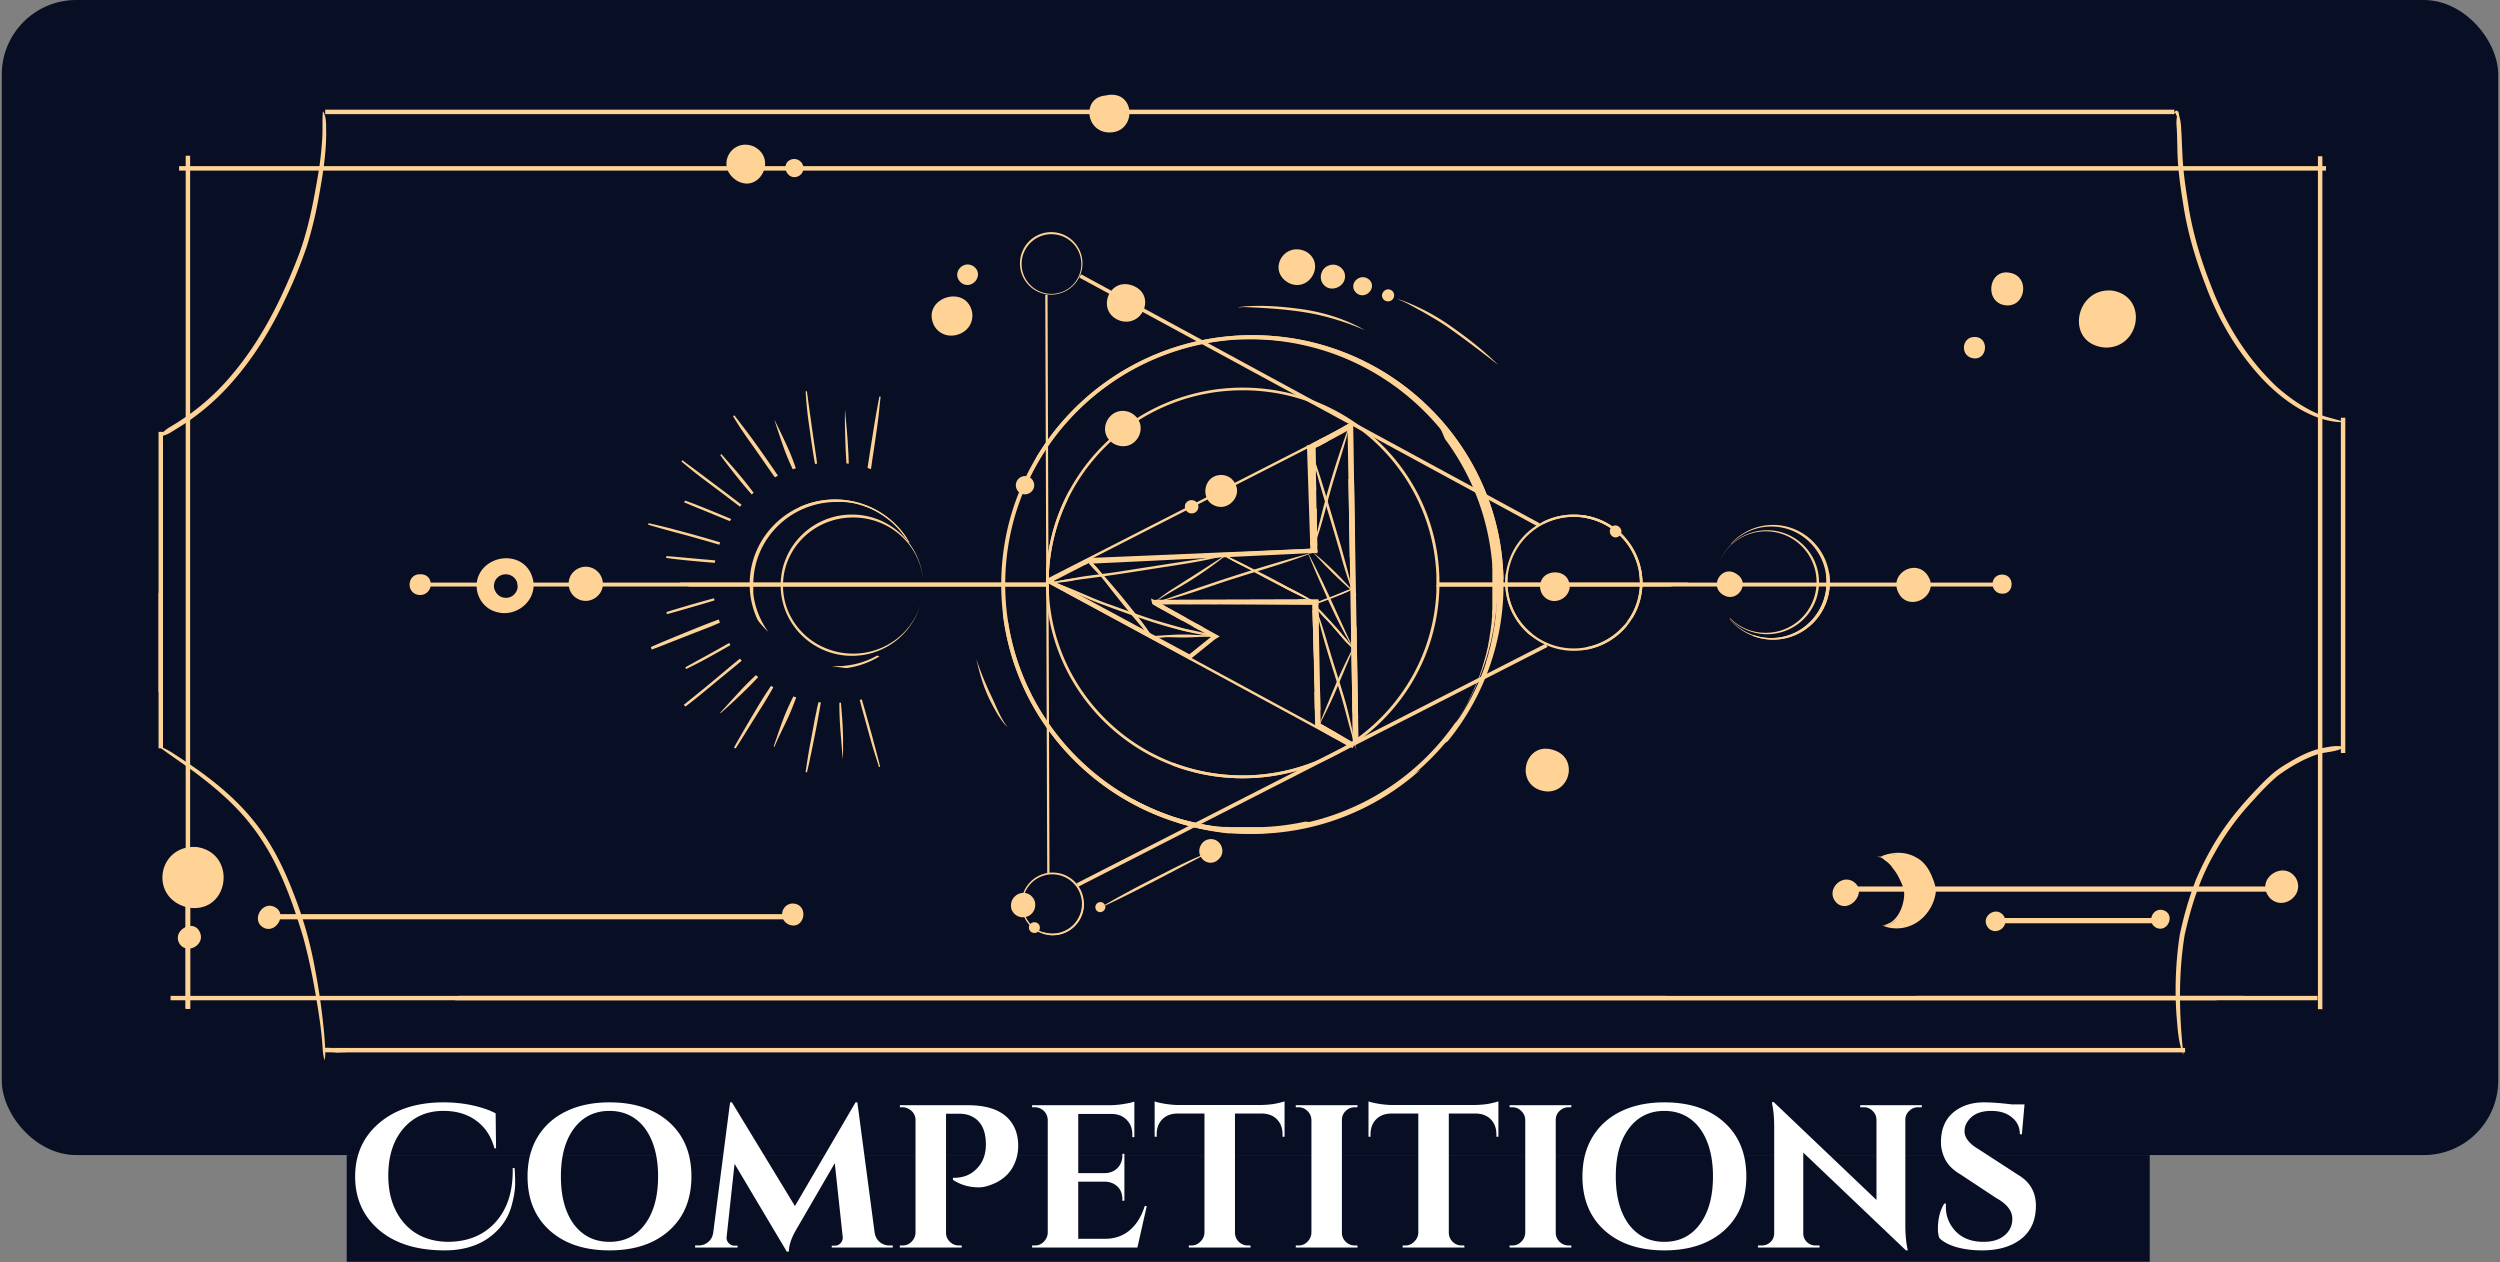 <svg xmlns="http://www.w3.org/2000/svg" width="703" height="355" fill="none" viewBox="0 0 703 355"><rect x="0" y="0" width="703" height="355" fill="#808080" stroke="none"/><rect width="702" height="324.806" x=".5" fill="#080F24" rx="20.955"/><path fill="#080F24" d="M97.494 324.806h507.008v30H97.494z"/><path fill="#fff" d="M144.689 328.452c.115 1.143.172 2.591.172 4.345 0 1.715-.343 3.83-1.029 6.346-.686 2.477-1.925 4.669-3.717 6.575-3.659 3.925-8.69 5.888-15.093 5.888-7.775 0-13.912-1.905-18.409-5.717-4.498-3.849-6.747-8.862-6.747-15.036 0-6.213 2.268-11.244 6.804-15.094 4.573-3.849 10.596-5.774 18.066-5.774 2.859 0 5.584.286 8.176.858 2.592.571 4.745 1.315 6.46 2.229l.115 9.834h-.458c-.648-2.439-1.734-4.479-3.259-6.118-2.744-2.934-6.441-4.402-11.091-4.402-4.65 0-8.404 1.658-11.263 4.974-2.82 3.316-4.231 7.718-4.231 13.207 0 5.45 1.468 9.891 4.403 13.321 2.973 3.43 7.051 5.203 12.234 5.317 5.603 0 10.063-1.791 13.379-5.374 3.316-3.583 4.974-8.442 4.974-14.579v-.8h.514Zm26.697-18.467c7.052 0 12.655 1.868 16.809 5.603 4.155 3.735 6.232 8.804 6.232 15.208 0 6.403-2.077 11.472-6.232 15.207-4.154 3.736-9.757 5.603-16.809 5.603-7.051 0-12.654-1.867-16.808-5.603-4.155-3.735-6.232-8.804-6.232-15.207 0-4.231.934-7.909 2.801-11.035 1.906-3.163 4.593-5.583 8.062-7.26 3.468-1.678 7.527-2.516 12.177-2.516Zm-10.005 34.303c2.478 3.278 5.813 4.917 10.005 4.917 4.193 0 7.509-1.639 9.948-4.917 2.478-3.316 3.717-7.813 3.717-13.492 0-3.736-.553-6.994-1.658-9.777-1.106-2.782-2.687-4.917-4.746-6.403-2.058-1.487-4.478-2.23-7.261-2.23-4.192 0-7.527 1.658-10.005 4.974-2.439 3.278-3.659 7.757-3.659 13.436s1.22 10.176 3.659 13.492Zm88.738 5.946h.915v.572h-17.152v-.515h.858c.648 0 1.201-.247 1.658-.743.457-.533.648-1.105.572-1.715l-2.23-20.754-10.748 18.524c-1.411 2.363-2.135 4.479-2.173 6.346h-.572l-14.693-24.698-2.23 20.582c-.076.61.115 1.182.572 1.715.458.496 1.01.743 1.658.743h.858v.515h-11.949v-.572h.914c1.068 0 1.982-.324 2.745-.972.8-.648 1.277-1.524 1.429-2.63l4.745-36.647h.515l17.723 29.158 17.038-29.158h.514l4.86 36.647c.19 1.106.667 1.982 1.429 2.63a4.24 4.24 0 0 0 2.744.972Zm35.168-23.04c-1.295 2.973-3.697 5.031-7.203 6.174-1.029.343-1.982.515-2.859.515-2.706 0-5.126-.705-7.261-2.115v-.572c2.859.076 5.165-.858 6.918-2.802 1.563-1.677 2.344-3.868 2.344-6.574 0-4.155-1.448-6.842-4.345-8.062-.915-.381-1.925-.571-3.03-.571h-3.831v33.445c0 .991.363 1.849 1.087 2.573a3.613 3.613 0 0 0 2.572 1.029h.744v.572h-17.381v-.572h.744c.991 0 1.829-.343 2.515-1.029.724-.724 1.105-1.582 1.144-2.573v-31.959c-.153-1.296-.801-2.249-1.944-2.859a3.413 3.413 0 0 0-1.715-.457h-.744v-.572h19.096c6.899 0 11.32 2.192 13.264 6.575.61 1.449.915 3.068.915 4.86 0 1.753-.343 3.411-1.03 4.974Zm5.679 23.04c.991 0 1.829-.343 2.515-1.029.725-.724 1.106-1.582 1.144-2.573v-31.845c-.114-1.334-.743-2.325-1.887-2.973a3.73 3.73 0 0 0-1.772-.457h-.743v-.572h21.897c1.181 0 2.477-.114 3.887-.343 1.411-.228 2.402-.457 2.973-.686v10.005h-.571v-.686c0-1.715-.515-3.087-1.544-4.116-.991-1.067-2.344-1.639-4.059-1.715h-9.605v16.637h7.546c1.411-.038 2.573-.515 3.488-1.429.915-.953 1.372-2.116 1.372-3.488v-.514h.572v13.206h-.572v-.457c0-1.906-.762-3.316-2.287-4.231a5.633 5.633 0 0 0-2.515-.686h-7.604v16.066h7.489c2.783 0 5.108-.801 6.975-2.402 1.906-1.6 3.316-3.868 4.231-6.803h.572l-2.63 11.663h-29.615v-.572h.743Zm56.306-37.105v33.561c.039.991.401 1.829 1.087 2.515a3.615 3.615 0 0 0 2.572 1.029h.687l.057.572h-17.381v-.572h.744c.952 0 1.772-.343 2.458-1.029.724-.686 1.124-1.505 1.201-2.458v-33.618h-7.719c-1.753.039-3.144.591-4.173 1.658-1.029 1.068-1.544 2.459-1.544 4.174v.686h-.572v-9.948c.534.229 1.487.457 2.859.686 1.41.229 2.706.343 3.888.343h23.04c1.868-.038 3.392-.19 4.574-.457s1.906-.458 2.172-.572v9.948h-.571v-.686c0-1.715-.515-3.106-1.544-4.174-1.029-1.067-2.42-1.619-4.173-1.658h-7.662Zm17.839 37.105c.991 0 1.83-.343 2.516-1.029.724-.724 1.105-1.582 1.143-2.573v-31.73a3.532 3.532 0 0 0-1.143-2.516c-.686-.686-1.525-1.029-2.516-1.029h-.743v-.572h17.38l-.057.572h-.686c-.991 0-1.849.343-2.573 1.029-.724.686-1.086 1.525-1.086 2.516v31.73c0 .991.362 1.849 1.086 2.573a3.615 3.615 0 0 0 2.573 1.029h.686l.057.572h-17.38v-.572h.743Zm42.293-37.105v33.561c.038.991.4 1.829 1.086 2.515a3.615 3.615 0 0 0 2.573 1.029h.686l.057.572h-17.38v-.572h.743c.953 0 1.772-.343 2.458-1.029.725-.686 1.125-1.505 1.201-2.458v-33.618h-7.718c-1.754.039-3.145.591-4.174 1.658-1.029 1.068-1.543 2.459-1.543 4.174v.686h-.572v-9.948c.533.229 1.486.457 2.858.686 1.411.229 2.707.343 3.888.343h23.041c1.867-.038 3.392-.19 4.573-.457 1.182-.267 1.906-.458 2.173-.572v9.948h-.572v-.686c0-1.715-.514-3.106-1.543-4.174-1.03-1.067-2.421-1.619-4.174-1.658h-7.661Zm17.838 37.105c.991 0 1.83-.343 2.516-1.029.724-.724 1.105-1.582 1.143-2.573v-31.73a3.532 3.532 0 0 0-1.143-2.516c-.686-.686-1.525-1.029-2.516-1.029h-.743v-.572h17.381l-.058.572h-.686c-.991 0-1.848.343-2.572 1.029-.725.686-1.087 1.525-1.087 2.516v31.73c0 .991.362 1.849 1.087 2.573a3.613 3.613 0 0 0 2.572 1.029h.686l.058.572h-17.381v-.572h.743Zm42.781-40.249c7.052 0 12.655 1.868 16.809 5.603 4.155 3.735 6.232 8.804 6.232 15.208 0 6.403-2.077 11.472-6.232 15.207-4.154 3.736-9.757 5.603-16.809 5.603-7.051 0-12.654-1.867-16.808-5.603-4.155-3.735-6.232-8.804-6.232-15.207 0-4.231.934-7.909 2.801-11.035 1.906-3.163 4.593-5.583 8.062-7.26 3.468-1.678 7.527-2.516 12.177-2.516Zm-10.005 34.303c2.478 3.278 5.813 4.917 10.005 4.917 4.193 0 7.509-1.639 9.948-4.917 2.478-3.316 3.717-7.813 3.717-13.492 0-3.736-.553-6.994-1.658-9.777-1.106-2.782-2.688-4.917-4.746-6.403-2.058-1.487-4.478-2.23-7.261-2.23-4.192 0-7.527 1.658-10.005 4.974-2.439 3.278-3.659 7.757-3.659 13.436s1.22 10.176 3.659 13.492Zm81.306-32.931c-.953 0-1.772.343-2.459 1.029-.686.648-1.048 1.449-1.086 2.401v29.501c0 2.554.172 4.708.515 6.461l.171.857h-.514l-28.872-27.499v22.697c0 .953.343 1.772 1.029 2.458a3.455 3.455 0 0 0 2.458.972h1.087v.572h-17.324v-.572h1.029c.991 0 1.83-.324 2.516-.972.686-.686 1.029-1.524 1.029-2.515v-29.673c0-2.515-.171-4.612-.514-6.289l-.115-.857h.515l28.872 27.5v-22.583c-.038-.991-.4-1.811-1.087-2.459-.686-.686-1.505-1.029-2.458-1.029h-1.029v-.572h17.323v.572h-1.086Zm5.616 34.132c0-2.744.591-5.088 1.773-7.032h.514c-.038.305-.057.61-.057.915 0 2.629.934 4.935 2.801 6.917 1.906 1.944 4.498 2.916 7.776 2.916 2.553 0 4.535-.61 5.946-1.829 1.448-1.22 2.172-2.764 2.172-4.631 0-2.249-1.524-4.212-4.574-5.889l-9.948-6.575c-1.981-1.143-3.411-2.515-4.287-4.116-.839-1.639-1.258-3.297-1.258-4.974 0-3.583 1.124-6.346 3.373-8.29 2.287-1.944 5.203-2.916 8.747-2.916 2.097 0 4.688.191 7.776.572h3.602l-.744 8.404h-.571c0-1.982-.744-3.564-2.23-4.745-1.448-1.22-3.392-1.83-5.832-1.83-2.973 0-5.126.915-6.46 2.744a4.7 4.7 0 0 0-1.029 2.973c0 1.83 1.334 3.526 4.002 5.089l10.92 7.089c3.43 1.982 5.145 4.898 5.145 8.747 0 4.079-1.391 7.204-4.173 9.377-2.745 2.134-6.404 3.201-10.977 3.201-2.592 0-4.993-.305-7.204-.914-2.173-.648-3.774-1.506-4.803-2.573-.266-.724-.4-1.601-.4-2.63Z"/><g fill="#FED395" clip-path="url(#clip0_529_2812)"><path d="M45.739 195.57a54.463 54.463 0 0 1-1.152-1.114V121.44h1.25v74.05l-.091.08h-.007Z"/><path d="M44.59 210.428v-43.71c.411-.059.829-.097 1.246-.118v43.828h-1.245ZM52.22 283.653v-33.205l.194.128c.367.256.716.538 1.044.843v32.234H52.22Z"/><path d="M52.22 283.653v-32.924c.435.356.852.734 1.249 1.131v31.793h-1.25Z"/><path d="M53.465 43.798h-1.25v239.855h1.25V43.798ZM653.051 43.937h-1.249v239.855h1.249V43.937ZM659.5 117.458h-1.249v94.282h1.249v-94.282ZM127.992 281.283a5.282 5.282 0 0 1 1.013-1.249h522.678v1.249H127.992Z"/><path d="M47.966 281.279v-1.245h419.801l5.457.177c2.127.07 4.249.153 6.376.184l24.174.348c5.718.084 11.443-.093 17.161-.18l11.322-.174c1.667-.028 3.334-.147 5.001-.237l2.196-.122h91.532l-7.97 1.246-575.05.003ZM654.074 46.718H50.357v1.25h603.717v-1.25ZM611.423 30.84H91.446v1.25h519.977v-1.25ZM96.941 295.928v-.003h-2.474v-1.246h519.981v1.249H96.941Z"/><path d="M90.764 295.413c-.17-2.784-.435-5.53-.832-8.276-1.142-7.942-2.558-15.87-4.681-23.614-3.31-11.001-7.33-22.121-14.46-31.267-4.369-5.711-9.826-10.417-15.53-14.722-3.526-2.669-7.28-5.043-10.761-7.736 1.615.428 3.365 1.482 4.852 2.474a236.09 236.09 0 0 1 5.944 3.982c5.868 4.155 11.426 8.843 15.943 14.464 4.97 6.073 8.502 13.159 11.287 20.46a111.373 111.373 0 0 1 5.972 20.833 189.024 189.024 0 0 1 2.767 19.89c.108 2.088.417 4.211 0 6.265-.255-.9-.422-1.822-.501-2.753Z"/><path d="M92.288 295.489a7.872 7.872 0 0 0-1.152-.191c.024.021 0 .024 0 0v-.042c.176-.079.358-.146.543-.202 1.159-.421 2.415-.1 3.519.265a9.283 9.283 0 0 1-1.956.264c-.32.006-.64-.025-.954-.094Z"/><path d="M94.028 295.336a19.64 19.64 0 0 1-2.784-.389l.06.024s-.102 0-.123-.045c-.02-.046.066-.025.112-.025h.062c1.582-.093 3.17.036 4.716.383-.487.045-1.016.056-1.538.056l-.505-.004Z"/><path d="M91.052 294.776c1.81-.007 3.619.125 5.409.397a48.437 48.437 0 0 1-5.409-.397Z"/><path d="M95.177 295.002c-1.368-.042-2.743-.184-4.097-.32a2.31 2.31 0 0 1 .39-.024.051.051 0 0 0 0 .024v-.021h.62c1.422.031 2.84.148 4.249.348-.386.007-.773.004-1.162-.007Z"/><path d="M95.027 294.94a22.596 22.596 0 0 1-3.306-.268h.835c1.181.03 2.36.119 3.532.268h-.348c-.24.014-.494 0-.713 0Z"/><path d="M90.92 294.86c.025-.063.195-.063.261-.077.696-.07 1.392-.104 2.088-.111h.435c.766 0 1.528.048 2.27.118-.92.059-1.848.049-2.785.042-.762 0-1.52 0-2.269.021v.007ZM94.867 295.925a26.25 26.25 0 0 1-3.648-.369c1.542.041 3.08.164 4.609.369h-.961Z"/><path d="M92.243 295.674a12.33 12.33 0 0 0-1.246 0c1.336-.247 3.163-.164 4.611-.105-.88.07-1.764.119-2.648.119-.227-.004-.463-.007-.717-.014Z"/><path d="M95.57 295.441c-1.08.101-2.166.14-3.25.118h-1.33c1.434-.264 3.08-.146 4.58-.118Z"/><path d="M92.539 295.705a9.996 9.996 0 0 1-1.556-.101c1.775-.038 3.55-.174 5.325-.174a26.34 26.34 0 0 1-3.658.275h-.111Z"/><path d="M91.17 295.667c1.609-.052 3.3-.056 4.929.056-.759.066-1.598.073-2.384.08-.85 0-1.7-.045-2.544-.136Z"/><path d="M95.967 295.709c-1.674.142-3.432.094-5.075.129a24.457 24.457 0 0 1 5.075-.129Z"/><path d="M94.049 295.761c-1.013 0-2.036-.167-3.042-.219 1.84-.047 3.68.032 5.51.236-.286 0-.578.018-.877.018a34.943 34.943 0 0 1-1.591-.035Z"/><path d="M92.56 295.57c-.189-.039-1.306-.042-1.045-.38a.83.83 0 0 1 .415 0c.08.013.161.021.243.025.335.011.666.073.982.184.146.226-.296.143-.408.129a.275.275 0 0 1-.16.045l-.028-.003Z"/><path d="M91.37 295.368c-.297 0-.349-.442-.147-.595.111-.122.348-.053.501-.094h.498c.198.027.348.121.31.348a.255.255 0 0 1-.209.17 3.741 3.741 0 0 1-.933.164l-.02.007Z"/><path d="M91.244 295.653c-.16-.038-.105-.247.052-.244a.074.074 0 0 1 0-.08c.174-.16.404-.268.588-.417a6.905 6.905 0 0 0-.456-.073s.06 0 .05.024c-.328-.08.347-.035.413-.024.313.045-.296.389-.372.48.163 0 .327-.031.49-.056a.09.09 0 0 1 .033.004c.01.003.02.009.029.016a.09.09 0 0 1 .02.025c.005.01.008.021.01.032.097.108-.04.195-.144.202a2.573 2.573 0 0 0-.431.101h.017a2.273 2.273 0 0 1-.247.028l-.052-.018ZM91.37 295.761s-.022 0 0 0c.136-.016.273-.016.41 0a.4.4 0 0 1-.15.021c-.083-.021-.188-.021-.26-.021Z"/><path d="M91.14 295.761c0-.143.26-.094.347-.136a.592.592 0 0 0 .192-.028c.125-.027.26-.059.303.025.041.083-.272.097-.348.125a.625.625 0 0 0-.192.035c-.064.016-.129.026-.195.031-.048.007-.087-.003-.108-.052Z"/><path d="M96.941 295.925h-5.47v-.902c.368-.07.741-.113 1.116-.129.436-.032.873-.04 1.309-.024.44.031.875.095 1.305.191l.519.119c.445 0 .887.042 1.329.066h.083v.675l-.19.004ZM48.116 119.891c1.942-1.176 3.856-2.398 5.676-3.752a64.52 64.52 0 0 0 11.242-10.538c8.558-10.013 14.443-21.999 19.1-34.243 2.662-7.284 4.079-14.965 5.377-22.58.529-3.212.89-6.45 1.086-9.7.188-2.436 0-4.907.167-7.353 0 0 0 .048-.018.027a.865.865 0 0 0 .021-.313.07.07 0 0 1 .047-.061.069.069 0 0 1 .075.02c.153.22.27.463.348.72.606 1.674.428 3.501.49 5.248 0 5.917-.95 11.757-1.99 17.551a115.95 115.95 0 0 1-3.383 14.144 127.322 127.322 0 0 1-5.896 14.496c-4.186 9.059-9.445 17.655-16.207 25.034a65.014 65.014 0 0 1-11.193 9.786c-1.59 1.117-3.264 2.109-4.914 3.132a7.382 7.382 0 0 1-3.31 1.18 10.325 10.325 0 0 1 3.282-2.798ZM658.084 118.694h-.453c-8.095-.592-16.009-6.404-21.449-12.153-7.02-7.539-12.345-16.525-15.908-26.169-2.893-7.395-5.148-15.07-6.355-22.928-.857-5.325-1.612-10.678-1.654-16.075-.048-1.807-.066-3.617-.17-5.423-.146-1.44-.157-2.958.418-4.294.514 1.454.794 2.981.828 4.524.237 3.48.285 6.988.553 10.458.348 4.076 1.009 8.075 1.636 12.105 1.284 7.52 3.515 14.784 6.31 21.863 4.006 10.566 10.19 20.443 18.445 28.208 3.408 2.979 7.166 5.662 11.329 7.475 2.387 1.079 5.022 1.441 7.451 2.384-.031-.031 0-.017 0 0a3.08 3.08 0 0 1-.606.049l-.375-.024Z"/><path d="M612.499 33.21a3.91 3.91 0 0 1-.735-1.409c-.174 0-.348.039-.511.039.201-.22.348-.526.588-.697 1.044-.243.919 1.452.665 2.057l-.007.01ZM613.939 296.513c-1.468-3.481-1.573-7.344-1.91-11.05a103.476 103.476 0 0 1 .908-22.514 100.798 100.798 0 0 1 4.566-15.592c2.889-6.773 6.613-13.225 11.29-18.919 2.116-2.603 4.382-5.085 6.714-7.49 1.942-1.99 3.95-3.95 6.313-5.436 3.345-2.046 6.808-4.141 10.66-5.029 2.214-.431 4.549-1.044 6.769-.431-2.22 1.493-5.102 1.284-7.548 2.06-3.937 1.309-7.598 3.445-10.956 5.861-2.931 2.38-5.478 5.22-8.005 8.004a72.866 72.866 0 0 0-10.093 14.078c-4.093 7.079-6.56 14.966-8.328 22.904-1.789 11.085-1.57 22.434-.348 33.554.028-.021.021 0 0 0h-.032Z"/><path d="M637.953 252.104c-3.703-5.137 4.306-10.357 7.657-5.189 1.97 3.539-1.02 6.981-4.176 6.981a4.355 4.355 0 0 1-3.481-1.792ZM607.762 258.049a.823.823 0 0 1 .414-.046.523.523 0 0 0-.125 0 .728.728 0 0 0-.289.046Zm-1.253 2.913c-3.132-1.393-1.211-6.119 2.008-4.943 2.837 1.128 1.483 5.127-1.044 5.13a2.658 2.658 0 0 1-.964-.191v.004ZM560.52 258.174c.129-.172.306-.302.508-.373a.965.965 0 0 0-.508.373Zm1.358 2.436a1.74 1.74 0 0 0 .95-.557 1.927 1.927 0 0 1-.95.557Zm-2.868.202c-2.346-3.105 2.488-6.383 4.524-3.132 1.184 2.088-.581 4.148-2.46 4.148a2.63 2.63 0 0 1-2.064-1.013v-.003ZM516.028 253.392c-2.38-3.171 1.594-7.528 4.994-5.569 3.676 2.276.721 6.961-2.384 6.961a3.263 3.263 0 0 1-2.61-1.392ZM532.681 261.038a8.897 8.897 0 0 1-3.48-.88c.07 0 .195.062.289.073 3.397.515 6.581-1.504 8.812-3.895a19.318 19.318 0 0 0 2.339-3.804c1.138-2.046.818-3.578.062-5.68-2.171-5.777-6.737-7.757-12.462-5.659 3.292-1.698 7.353-1.959 10.621-.062 2.047 1.065 3.429 3.024 4.306 5.105.671 1.587 1.35 3.272 1.131 5.029-.957 5.433-5.381 9.794-10.963 9.794-.209 0-.432-.007-.655-.021Z"/><path d="M530.277 260.043c3.243-.992 4.938-4.852 5.164-8.064.143-1.695-.525-3.279-1.27-4.765a14.026 14.026 0 0 0-1.959-3.132 8.011 8.011 0 0 0-2.172-2.182 4.704 4.704 0 0 0-2.294-1.135c1.685.039 3.105 1.344 4.525 2.175 2.784 2.089 5.537 5.318 4.917 9.014-.504 3.516-3.243 7.455-6.898 8.092l-.013-.003Z"/><path d="M538.765 254.276c.209-.08.31-.369.348-.567a1.696 1.696 0 0 0 0-.349c0-.073-.024-.142-.038-.212-1.49-.536-2.249-1.559-3.133-2.721-1.534-2.05-1.103-5.318 1.393-6.39 2.046-.954 4.413.247 5.098 2.325a6.785 6.785 0 0 1-1.347 6.014c-.396.515-1.225 1.956-2.018 1.956a.645.645 0 0 1-.303-.056Z"/><path d="M539.506 253.521c.279-.937-.083-2.012-.243-2.966a5.522 5.522 0 0 0-2.088-3.167c-1.32-1.082-3.098-1.465-4.309-2.683a2.525 2.525 0 0 1-.636-2.731c.117-.311.294-.595.521-.836 1.74-1.74 4.274-.209 5.475 1.42 1.075.396 2.321.953 2.756 2.088.237.797-.574 1.298-1.288 1.166.282 1.778.167 3.424.115 5.185-.052.776 0 1.594-.198 2.343 0 .052-.07.174-.105.174v.007Z"/><path d="M534.342 240.643a.136.136 0 0 1 .087.133c-.021.066-.119.062-.171.101a1.196 1.196 0 0 0-.181.118c.038-.084.178-.164.261-.233-1.131-.293-2.304.268-3.414.317 1.072-.418 2.273-1.003 3.418-.436Z"/><path d="M530.2 240.939c1.1-.463 2.579-.737 3.64-.431-1.319.059-2.638.397-3.936.598 0 0 .032 0 0 .025-.104-.07.244-.153.296-.192Z"/><path d="M530.367 240.905a7.587 7.587 0 0 1 3.48-.401c.046 0 .206.042.164.133v-.035a8.226 8.226 0 0 0-1.879.153c-.517.096-1.041.152-1.567.167l-.198-.017Z"/><path d="M534.049 241.434c-1.187-.31-2.544-.035-3.713-.484a8.434 8.434 0 0 1 3.296.264s.518.157.417.233v-.013Z"/><path d="M531.084 241.016c-.038 0-.104 0-.118-.024a6.591 6.591 0 0 1 3.066 0c0 .052-.091.052-.122.083-.031.031.031-.042.059-.059-.619.021-1.242.09-1.862.09a5.664 5.664 0 0 1-1.023-.09Z"/><path d="M532.229 241.253c-.223 0-.407-.105-.619-.119.184-.717 1.503-.536 2.011-.223.08.101-.122.119-.181.157l.045-.059a5.729 5.729 0 0 1-1.145.247l-.111-.003Z"/><path d="M532.093 240.967c.453-.504 1.371-.417 1.876-.035.024.028-.076.073-.042.028-.374.108-.757.18-1.145.216a1.162 1.162 0 0 1-.689-.209ZM531.804 242.084c-.403-.382-.195-.668.321-.616.327-.021 1.012.519.696.783a1.258 1.258 0 0 1-.428.084.817.817 0 0 1-.589-.251Z"/><path d="M531.575 242.906c-.672-.453-1.285-.923-1.914-1.392a.488.488 0 0 1-.237-.328.41.41 0 0 1 .157-.378.408.408 0 0 1 .407-.05c.348.094.619.348.946.46.493.118.979.264 1.455.438.192-.08.39-.142.578-.209-.32-.17-.895-.135-1.246-.222a4 4 0 0 0 .438 0c.326-.05.659-.01.964.115.23.233-.194.379-.348.452.147.052.293.115.439.174.045.021.146.038.125.101-.021 0 0-.024 0-.028a4.945 4.945 0 0 0-.678-.181c-.069.039-.14.072-.213.101a1.178 1.178 0 0 1-.296.038c.282.177.52.415.696.696a.345.345 0 0 1-.08.402.342.342 0 0 1-.196.09.339.339 0 0 1-.211-.043.35.35 0 0 1-.205.063 1.062 1.062 0 0 1-.581-.299Z"/><path d="M532.587 241.712c-.3-.08-.615-.095-.922-.045a1.747 1.747 0 0 1-1.107-.136.33.33 0 0 1-.112-.095.332.332 0 0 1-.058-.135c.045-.438.738-.184 1.02-.348.577-.087 1.576-.149 1.907.421.038.15-.059.213-.139.293a.716.716 0 0 1-.31.055l-.279-.01ZM532.466 240.522c-.964.174-1.974.247-2.913.47a5.34 5.34 0 0 1 2.913-.47Z"/><path d="M532.424 240.459c-1.163.174-2.374.435-3.515.529 1.114-.404 2.349-.78 3.515-.529Z"/><path d="M533.012 240.424c-.947.073-1.824.373-2.763.453a6.25 6.25 0 0 0-1.309.115 5.218 5.218 0 0 1 4.072-.568Z"/><path d="M529.33 241.12a3.766 3.766 0 0 1-.425-.139c.323-.038.651.009.95.136a.816.816 0 0 1-.236.028 1.858 1.858 0 0 1-.289-.025Z"/><path d="M528.912 240.967a1.71 1.71 0 0 1 .696-.07 1.587 1.587 0 0 1-.511.084 1.426 1.426 0 0 1-.185-.014Z"/><path d="M529.389 241.061c-.139-.021-.285-.069-.418-.083.285-.016.57.02.843.104a.427.427 0 0 1-.101 0c-.101.01-.226-.014-.324-.021ZM528.975 241.023c-.021-.021.017 0 .031 0 .235.055.458.149.661.278a4.05 4.05 0 0 1-.692-.278Z"/><path d="M528.968 241.002c.017.024 0 0-.028 0s0-.024.042 0c.288.047.563.158.804.324a3.379 3.379 0 0 1-.818-.324Z"/><path d="M529.044 241.002h-.034l.156-.028c.284.01.566.039.846.087a1.334 1.334 0 0 1-.219 0 4.373 4.373 0 0 1-.749-.059Z"/><path d="M530.155 240.873c-.272.084-.627.038-.912.129.283-.138.602-.183.912-.129Z"/><path d="M529.758 240.943c-.172.054-.35.093-.529.115.073-.112.397-.115.529-.115Z"/><path d="M529.222 241.016c.227-.101.479-.132.724-.091a1.98 1.98 0 0 1-.696.091h-.028Z"/><path d="M529.281 241.03c-.021-.059.299-.066.327-.066a.803.803 0 0 1-.302.062h-.025v.004Z"/><path d="M530.76 241.193a13.375 13.375 0 0 1-1.83-.181c1.106-.132 2.415-.504 3.522 0a5.517 5.517 0 0 1-1.598.178l-.094.003ZM536.364 257.826c-.857-.665 1.656-4.57 1.882-5.691.157-.462.275-.981.425-1.42-.042.349-.087.669-.122 1.003a9.806 9.806 0 0 0 .557-1.709c.031.783-1.577 7.858-2.607 7.858a.233.233 0 0 1-.135-.041Z"/><path d="M536.148 259.051c-1.434-.533 1.503-3.853 2.011-4.577.756-.978 1.741-1.966 1.741-3.278a.198.198 0 0 0-.08-.119c.024-.024.093.074.107.112.047.361.019.728-.08 1.079.348-.481.696-.957 1.044-1.431.115-.278.456-.511.697-.229.24.281-.046.616-.136.898a15.54 15.54 0 0 1-1.504 2.899c-.591.943-1.354 1.778-1.963 2.704-.348.55-.831 1.98-1.611 1.98a.754.754 0 0 1-.226-.038Z"/><path d="M536.089 257.951c.146-1.907 1.096-3.682 1.701-5.481.255-1.006.411-2.089.982-2.969a.354.354 0 0 1 .124-.11.357.357 0 0 1 .322 0c.05.026.093.064.125.11.198.299 0 .672-.035.999a20.58 20.58 0 0 1-.696 2.982c.571-1.044 1.103-2.147 1.622-3.184-.084.745-2.301 8.081-3.648 8.081-.191-.014-.355-.143-.497-.428Z"/><path d="M533.701 259.684c-.79-.038-.731-.985-.08-1.221-.143-.261.049-.508.23-.696a23.716 23.716 0 0 0 2.815-4.674 33.564 33.564 0 0 1 0-2.437 1.084 1.084 0 0 1 .14-.654.467.467 0 0 1 .748.004.47.47 0 0 1 .094.267.498.498 0 0 1 .628-.175c.108.05.195.138.244.247.05.108.059.231.026.346.177-.404.696-.72 1.1-.445.647.379.17 1.148-.039 1.656a2.307 2.307 0 0 0-.369 1.319 3.888 3.888 0 0 1-.637 1.932c-.236.303-.549.696-.981.595-.386.47-.278 1.173-.696 1.601-.244.839-1.124 1.215-1.785 1.67-.36.393-.861.627-1.393.651l-.045.014Z"/><path d="M531.307 260.359a1.382 1.382 0 0 1-.623-.038c.202.011.404-.022.591-.097 0-.265.261-.348.467-.414.574-.223 1.006-.697 1.479-1.083.473-.386.974-1.451 1.608-.675 1.016.498-.996 1.74-1.469 1.991a7.218 7.218 0 0 1-1.674.518.167.167 0 0 1-.063 0 .345.345 0 0 1-.316-.202Z"/><path d="M533.666 258.397v-.035c.056.066-.215.261-.282.32a6.61 6.61 0 0 1-3.316 1.434 16.361 16.361 0 0 0 3.598-1.719Z"/><path d="M532.848 259.11c-.87.644-2.088.947-3.132 1.187 1.003-.474 2.113-.731 3.132-1.187Z"/><path d="M532.671 259.263c-.79.752-2.088 1.002-3.132 1.093 1.016-.407 2.144-.606 3.132-1.093Z"/><path d="M532.152 259.757c-.574.414-1.493.533-2.199.578.71-.254 1.503-.296 2.199-.578Z"/><path d="M529.991 260.356c.561-.181 1.253-.098 1.827-.237a2.035 2.035 0 0 1-1.155.282 5.804 5.804 0 0 1-.672-.045Z"/><path d="M530.287 260.297c.24-.059.484-.112.727-.146.244-.035.435-.046.644-.091a3.723 3.723 0 0 1-1.35.237h-.021ZM52.842 255.195c-10.977-2.555-8.7-17.635 2.395-17.026 10.977 1.559 9.557 17.179-.581 17.179a11.016 11.016 0 0 1-1.814-.153ZM52.39 262.562c.076-.168.197-.314.348-.421a.862.862 0 0 0-.348.421Zm-1.946 2.725c-2.15-3.633 4.086-7.172 5.792-3.073 1.044 2.437-1.121 4.546-3.237 4.546a2.92 2.92 0 0 1-2.555-1.473ZM74.427 261.007c-4.263-1.897-.592-8.269 3.223-5.711 2.631 1.809.591 5.916-2.144 5.916a2.828 2.828 0 0 1-1.079-.205ZM221.741 259.942c-2.948-1.392-2.088-5.753 1.145-5.875 4.33.132 3.637 6.188.261 6.188a3.552 3.552 0 0 1-1.406-.313ZM206.633 50.4c-5.363-4.086-.696-11.76 5.353-9.198 5.735 2.906 2.805 10.42-1.987 10.42a5.665 5.665 0 0 1-3.366-1.222ZM222.479 48.472c-2.029-.484-1.044-3.7.874-3.115 1.761.519 1.065 3.157-.522 3.157-.119 0-.237-.015-.352-.042ZM311.004 37.175c-5.861-.919-6.522-9.717-.195-10.302 4.646-1.096 6.908 1.99 6.787 5.081-.108 2.649-1.974 5.297-5.607 5.297a8.123 8.123 0 0 1-.985-.076Z"/><path d="M222.476 49.634c-1.977-.925-2.284-3.929-.063-4.76a2.617 2.617 0 0 1 3.522 2.508 2.581 2.581 0 0 1-2.541 2.437 2.204 2.204 0 0 1-.918-.185ZM638.228 249.268h-95.262v1.465h95.262v-1.465Z"/><path d="M519.136 250.733c.005-.493.062-.984.171-1.465h21.449c.619.4 1.253.779 1.903 1.131l-.041-.025c.139.07.348.133.407.279.01.026.017.053.021.08h-23.91ZM607.87 258.149h-46.942v1.466h46.942v-1.466ZM223.053 257.053H76.32v1.465h146.733v-1.465ZM294.612 163.115l-.332.612 86.045 46.64.332-.611-86.045-46.641ZM304 77.13l-.498.918 128.948 70.013.498-.917L304 77.131Z"/><path d="m380.642 118.691-86.396 44.135.313.614 86.397-44.135-.314-.614ZM434.677 180.986l-131.959 67.411.479.939 131.96-67.411-.48-.939Z"/><path d="m380.485 119.322-.641.004.566 90.082.641-.004-.566-90.082ZM293.93 82.86l.643-.006.547 162.749-.644.007-.546-162.75ZM423.25 163.858c.001-.869.061-1.736.178-2.597l.07.14c.146.271.295.546.459.811a17.71 17.71 0 0 0-.073 1.621 18.655 18.655 0 0 0 3.388 10.568 18.655 18.655 0 0 0 19.871 7.363 18.661 18.661 0 0 0 9.456-5.809l1.023-.136a19.326 19.326 0 0 1-34.372-11.961Z"/><path d="M431.624 179.147a5.557 5.557 0 0 1-1.169-.498 6.576 6.576 0 0 1-.582-.348 19.148 19.148 0 0 1-5.348-21.201 19.147 19.147 0 0 1 18.02-12.384 19.332 19.332 0 0 1 7.865 1.659 19.334 19.334 0 0 1 6.509 4.717 33.806 33.806 0 0 0-.835-.313l-.536-.16a18.663 18.663 0 0 0-28.499 2.969 18.66 18.66 0 0 0-3.172 10.256 18.41 18.41 0 0 0 6.786 14.269c.084.122.176.238.275.348l.181.181c.119.108.248.206.383.292l.174.098.181.083.247.066.077.049H432.073a2.207 2.207 0 0 1-.449-.083Z"/><path d="M461.154 163.83a18.543 18.543 0 0 0-15.487-18.237l-.306-.205.278.184a83.644 83.644 0 0 1-1.131-.772 19.205 19.205 0 0 1 17.342 19.058 18.967 18.967 0 0 1-2.707 9.793c-.533.498-1.116.939-1.74 1.316a18.328 18.328 0 0 0 3.751-11.137Z"/><path d="M446.067 181.99a18.5 18.5 0 0 0 14.858-21.066c.191-.209.386-.414.581-.62a19.153 19.153 0 0 1-3.068 14.433 19.14 19.14 0 0 1-12.423 7.963 4.117 4.117 0 0 1 .052-.71Z"/><path d="m461.586 165.107-.459-.296c0-.327.024-.654.024-.981a18.665 18.665 0 0 0-17.942-18.487 18.671 18.671 0 0 0-9.159 2.004 5.242 5.242 0 0 1-.063-.661 19.327 19.327 0 0 1 18.679.883 19.322 19.322 0 0 1 9.184 16.289c0 .47 0 .932-.048 1.392l-.216-.143ZM287.289 74.184a8.381 8.381 0 0 0 5.137 7.791 8.385 8.385 0 0 0 11.472-6.073 8.384 8.384 0 0 0-3.555-8.628 8.39 8.39 0 0 0-4.666-1.418 8.354 8.354 0 0 0-8.388 8.328Zm-.477-.059a8.792 8.792 0 0 1 5.381-8.163 8.791 8.791 0 0 1 9.598 1.864 8.782 8.782 0 0 1 1.934 9.585 8.79 8.79 0 0 1-8.125 5.44 8.754 8.754 0 0 1-8.109-5.377 8.752 8.752 0 0 1-.679-3.349ZM287.233 254.224c0-.195.007-.39.021-.585v.038l.091.15.097.122.098.094.045.034v.112a8.389 8.389 0 0 0 14.318 5.931 8.389 8.389 0 0 0 2.457-5.931v-.369l.122-.125.094-.122.062-.115.105-.258a8.791 8.791 0 0 1-2.515 7.238 8.787 8.787 0 0 1-12.428 0 8.791 8.791 0 0 1-2.574-6.214h.007Z"/><path d="M294.918 262.883a34.718 34.718 0 0 0-1.74-.672l.188-.098a8.477 8.477 0 0 0 2.606.411 8.333 8.333 0 0 0 7.653-5.182 8.33 8.33 0 0 0-10.912-10.835 8.324 8.324 0 0 0-5.128 7.689 8.296 8.296 0 0 0 .438 2.669c-.174-.136-.348-.271-.515-.41a8.799 8.799 0 0 1 3.592-9.598 8.792 8.792 0 0 1 13.23 10.121 8.796 8.796 0 0 1-8.323 5.978 9.012 9.012 0 0 1-1.089-.073ZM294.121 163.917a54.38 54.38 0 0 1 6.786-26.381l-.529 1.956a13.29 13.29 0 0 0-.257 1.218 53.642 53.642 0 0 0-5.241 23.186c0 29.906 24.424 54.153 54.546 54.153a54.733 54.733 0 0 0 19.521-3.574l2.001-.104.54-.066a55.502 55.502 0 0 1-22.051 4.541c-30.547 0-55.316-24.598-55.316-54.929Z"/><path d="M294.935 156.469c.002-.06.009-.119.021-.177a1.06 1.06 0 0 1-.024.177h.003Z"/><path d="M329.728 215.251a6.81 6.81 0 0 1 .212-.758 54.847 54.847 0 0 0 67.685-25.229 53.58 53.58 0 0 0 6.289-22.907V165.333a.631.631 0 0 1 0-.087V164.568a.589.589 0 0 1 0-.084v-.324a.397.397 0 0 0 0-.069V162.56a.375.375 0 0 1 0-.067v-.685c0-.232-.011-.464-.031-.696a53.64 53.64 0 0 0-10.876-29.757l-.216-.285-.056-.073c-.021-.028-.045-.056-.066-.087l-.077-.115-.031-.042-.146-.184-.017-.021a54.705 54.705 0 0 0-9.898-9.714 54.52 54.52 0 0 0-17.402-8.833 54.874 54.874 0 0 0-7.834-1.712H357.16l-.209-.031a54.961 54.961 0 0 0-6.696-.505h-.829c-30.122 0-54.543 24.244-54.543 54.15 0 1.364.05 2.713.15 4.048a51.963 51.963 0 0 1-.884-2.367c0-.55-.025-1.107-.025-1.66 0-30.334 24.77-54.926 55.337-54.926 30.568 0 55.313 24.581 55.313 54.919 0 30.338-24.78 54.929-55.337 54.929a55.574 55.574 0 0 1-19.709-3.595Z"/><path d="M282.02 172.558c.093-.32.219-.63.376-.925.08-.205.198-.393.348-.554l-.031.105a3.743 3.743 0 0 0-.049.529v-.021a4.782 4.782 0 0 0 0 .508c.024.264.062.515.111.773.087.348.192.696.31 1.044l-.031-.091c.125.348.261.672.407.999a68.122 68.122 0 0 0 9.745 25.977l.201.317c.268.417.54.831.818 1.246v.017l.098.143.094.139v.024l.094.139.094.136.024.035c.028.045.059.087.087.129l.414.595v.021l.084.118.031.042c.028.038.052.076.08.111l.031.049c.028.035.053.073.077.108l.042.056.073.101.042.055.073.101.045.063.07.094c0 .024.031.045.045.066l.069.094.053.069c.02.032.041.056.066.087l.031.046.139.188.059.076c.018.028.039.052.056.077l.063.083.062.08.056.077c.021.028.042.052.059.08l.063.08.059.077.066.087.049.066c.024.031.049.059.07.09l.055.07.073.094.046.059.087.111.038.049.243.31.035.045.094.115.032.042.09.114.038.049c.032.036.063.073.091.112l.038.045.084.104.045.056.087.108.038.045.098.118.024.032.108.132.024.028.119.142c.087.105.174.213.264.317l.125.15v.021c.039.045.073.09.112.132l.028.031.107.126.021.024.115.132.018.025.118.135v.018l.118.135h.018c.268.31.543.616.817.923l.126.139.122.136.02.021.129.142c.327.348.658.696.992 1.044l.139.143c.348.348.696.696 1.02 1.044a69.573 69.573 0 0 0 29.433 17.443l.407.119c.477.139.961.271 1.441.4l.191.052h.028l.181.045h.025l.181.046h.024l.188.048 1.044.251h.024l.181.042h.032l.174.041h.034l.174.042h.032l.181.042h.024l.195.042.63.135.209.042.177.038h.052l.161.032h.048l.157.031h.049l.17.035h.031l.178.035h.101l.202.038.637.118.198.035h.028l.177.028h.046l.163.028h.045l.161.024h.055l.164.028h.042l.17.024h.042l.181.032h.028l.421.062h.024l.185.028h.048l.16.025h.06l.146.02h.275l.149.018h.279l.142.017h.063a.45.45 0 0 1 .167.021h.045l.209.025h.018l.195.024H345.466l.424.038H355.047a69.911 69.911 0 0 0 11.986-1.535c1.076.112 2.151.188 3.233.258h.843c-6.14 1.92-12.511 3-18.94 3.209-36.22 0-66.074-27.087-70.149-61.95Z"/><path d="m320.999 227.314-.202-.195a42.468 42.468 0 0 1-1.573-1.601 9.074 9.074 0 0 1-.724-.842 69.374 69.374 0 0 0 10.814 4.799c.442.171.884.348 1.329.505.895.285 1.789.574 2.701.811.912.236 1.785.438 2.683.626 1.624.383 3.261.708 4.911.975l.223.038h.038l.198.031h.056l.181.028h.063l.17.025h.073l.195.027h.042l.226.032.108.017h.122l.125.018h.567l.14.017h.069l.592.07.191.02h.035l.178.021H344.811l.174.021h.049l.835.08h.881l.863.063H348.32c.275.017.549.028.828.042H355.106a69.501 69.501 0 0 0 52.647-27.679l.021-.028.114-.153.049-.063.087-.122.059-.076.073-.098c.056-.08.115-.16.174-.236.039-.049.073-.098.108-.15l.021-.024.115-.157.529-.745c.696-.675 1.319-1.392 1.963-2.088a82.001 82.001 0 0 0 1.987-2.481 76.1 76.1 0 0 0 1.782-2.464 71 71 0 0 1-93.898 30.689l.062.247Z"/><path d="M367.273 231.633a92.514 92.514 0 0 0 1.901-.449 61.602 61.602 0 0 0 2.063-.553l.164-.046h.035l.16-.048h.024l.167-.049c.494-.141.985-.291 1.472-.449l.174-.056.167-.055h.025l.167-.056.177-.056c.369-.118.731-.243 1.097-.369l.181-.062.17-.059h.021l.164-.06h.017l.164-.059h.021a39.3 39.3 0 0 0 1.392-.529h.038l.15-.059h.027l.154-.059h.031l.153-.059h.031l.15-.059h.031l1.215-.498.15-.066h.038l.139-.059.042-.018.139-.062h.038l.146-.067h.032l.143-.066h.045l.832-.372.146-.066.038-.018.136-.062.045-.018.129-.059.055-.028.126-.059.048-.024.133-.059.041-.021.14-.066h.021l.647-.314h.028l.115-.055.066-.032.115-.055.062-.032.112-.055.069-.035.112-.056.062-.031.112-.056.066-.035.118-.059.056-.031.115-.056.069-.038.108-.056.07-.034.104-.053.052-.028.261-.139h.032l.128-.069.046-.025.233-.299.062-.035.115-.059.056-.031.115-.063.066-.035.101-.055.08-.042.09-.052.091-.049.09-.049.077-.042.097-.055.077-.042.097-.056.084-.045.16-.09.097-.056.091-.052.08-.046.097-.055.077-.046.087-.048.091-.052.083-.049.087-.052.087-.049.084-.049.094-.056.076-.045a.758.758 0 0 0 .091-.055l.083-.049.091-.052.076-.046.094-.055.059-.039.202-.118.077-.049.083-.048.084-.053.09-.055.084-.049.087-.056.08-.048.087-.056.087-.052.08-.049.087-.059.083-.049c.029-.02.06-.039.091-.056l.077-.052.087-.056.083-.052.094-.059.073-.049.101-.062.07-.045.16-.105.066-.042.104-.066.077-.052.087-.056.08-.055.087-.056.08-.056.09-.055.074-.053.09-.059.084-.055.08-.053.08-.055.087-.06.083-.055.08-.056.08-.056.101-.066.066-.045.16-.111.042-.032.122-.083.063-.045.101-.07.073-.049.087-.062.08-.06.087-.059.069-.048.094-.07.07-.049.097-.069.066-.046.098-.073.063-.045.118-.083.038-.032c.164-.118.327-.236.487-.348l.056-.042.108-.076.052-.042.108-.08.063-.045.097-.073.063-.049.094-.073.066-.049.101-.076.052-.042.108-.084.056-.041.114-.087.042-.035.112-.084.052-.042.313-.247.035-.027.125-.098.042-.035.111-.09.049-.039.111-.09.049-.038.105-.084.059-.045.094-.08.062-.049.091-.076.062-.049.105-.087.049-.038.128-.108.025-.021.313-.261.143-.122.038-.031.115-.098.045-.038.108-.094.045-.035.108-.094.045-.042.115-.097.035-.031.118-.101.035-.032.139-.121.153-.133.463-.41.129-.115.042-.038.115-.101.027-.028.122-.112.032-.027.121-.112.028-.024.119-.112.031-.031.122-.111.028-.025.135-.125.449-.424.136-.129v-.018l.125-.121.035-.032.108-.104.042-.042.104-.101.038-.038.108-.105.039-.038c.038-.035.073-.069.107-.108l.035-.031c.039-.038.077-.073.112-.111l.034-.032.432-.435.129-.132.035-.035c.038-.035.073-.073.107-.111l.039-.035.101-.108.041-.038.105-.108.035-.038.104-.108.035-.035.118-.125c.045-.049.087-.091.129-.14l.564-.602.125-.135.115-.129.028-.031.115-.122v-.025l.118-.125.021-.028c.042-.045.087-.09.125-.136.233-.254.46-.511.696-.772.042-.052.084-.101.129-.15l.125-.143.122-.139.118-.135.021-.025.119-.143c.268-.313.532-.633.793-.95.038-.048.073-.094.115-.139l.021-.031.111-.136v-.017l.115-.143.115-.146c.042-.052.08-.098.118-.15l.508-.651.126-.163.118-.157.017-.024.108-.139v-.025c.035-.045.066-.09.101-.132l.025-.035.104-.139v-.021l.115-.153c.205-.278.41-.553.612-.835l.115-.157v-.024c.035-.049.07-.094.101-.143v-.024c.035-.046.07-.094.101-.143l.021-.028.101-.146v-.017l.104-.147v-.024c.157-.223.314-.449.467-.675.034-.056.069-.108.108-.16l.107-.16c.032-.049.07-.101.101-.153v-.018l.098-.146.021-.031.094-.147v-.02c.034-.053.069-.108.104-.157.226-.348.453-.696.672-1.044l.101-.164.101-.16v-.017c.034-.052.069-.108.101-.164l.1-.167c.216-.348.429-.696.641-1.068.035-.056.066-.115.101-.167v-.018l.094-.156v-.028l.09-.157v-.017l.094-.164c.035-.055.066-.111.098-.17l.403-.724.098-.174v-.025l.083-.156v-.025l.084-.153v-.031l.083-.157v-.021c.028-.052.06-.104.087-.16v-.024c.195-.348.387-.731.575-1.1.031-.059.059-.115.087-.174l.08-.16v-.031c.024-.052.052-.108.08-.16v-.021l.08-.167v-.018l.083-.17c.153-.31.303-.627.449-.936.025-.056.056-.115.08-.174v-.021c.025-.056.053-.108.077-.164v-.028l.07-.156.017-.035.07-.153.017-.035.073-.164v-.02c.139-.314.282-.634.418-.947v-.021l.073-.171v-.027c.024-.053.041-.101.066-.15l.021-.052c.021-.045.041-.094.059-.143l.021-.045c.021-.045.038-.094.059-.143l.021-.045.062-.157v-.028c.021-.055.046-.114.07-.17v-.021l.313-.769v-.028a2.67 2.67 0 0 1 .066-.164v-.031l.063-.16v-.035l.063-.163v-.025l.066-.17v-.028c.021-.059.042-.111.066-.171v-.02c.021-.06.045-.126.07-.185.097-.264.194-.525.288-.79.025-.063.046-.125.067-.188v-.021c0-.055.038-.111.055-.163v-.049l.052-.15v-.041l.053-.157v-.038c.021-.053.038-.105.055-.16v-.035c.018-.056.039-.112.056-.167v-.028c.091-.265.178-.526.265-.79v-.028c.02-.059.038-.111.055-.171v-.038c0-.052.032-.101.049-.153v-.052c0-.049.028-.098.045-.143l.018-.056.041-.139.021-.062c0-.049.032-.098.045-.147v-.041c0-.056.035-.112.049-.164v-.035c.084-.264.164-.536.24-.8l.053-.181v-.035c0-.052.031-.108.045-.164.014-.055 0-.027 0-.041 0-.014.031-.108.045-.164v-.035l.045-.16a.338.338 0 0 1 0-.045l.042-.16v-.038c0-.056.031-.108.045-.164v-.042c.018-.055.035-.115.049-.174v-.024c.052-.199.108-.404.16-.606v-.035l.042-.167v-.048c0-.049.028-.101.038-.15.011-.049 0-.042 0-.059 0-.018.021-.094.035-.139.014-.046 0-.042 0-.066 0-.025.024-.087.035-.133.01-.045 0-.048 0-.073l.031-.132v-.063c0-.052.021-.097.035-.149a.235.235 0 0 1 0-.053c0-.055.024-.111.038-.167v-.031l.042-.181v-.024l.094-.407v-.046c0-.052.021-.104.035-.16v-.052l.031-.143v-.076c0-.042 0-.084.028-.126.028-.041 0-.052 0-.076s.017-.084.028-.125c.01-.042 0-.053 0-.077s0-.087.028-.132v-.07c0-.042.017-.083.027-.125v-.084c0-.045 0-.087.025-.132v-.066c0-.056.024-.108.035-.164v-.038c.027-.136.055-.275.08-.411v-.034c0-.06.024-.115.034-.174v-.039l.032-.167v-.052c0-.049 0-.101.028-.15v-.062c0-.049 0-.091.024-.136.024-.045 0-.052 0-.08 0-.028 0-.084.024-.129v-.069c0-.049 0-.094.025-.143v-.066c0-.049 0-.094.024-.143v-.063c0-.052 0-.104.024-.156v-.049c.021-.136.046-.275.067-.414v-.042c0-.052-.001-.111.027-.163.028-.053 0-.042 0-.06 0-.017 0-.097.025-.142v-.077l.021-.132v-.077l.02-.128v-.077l.021-.136v-.278l.021-.15v-.059c0-.052 0-.101.021-.157v-.052c.021-.139.038-.275.056-.417v-.035c0-.056 0-.115.024-.174V171.918a1.067 1.067 0 0 1 0-.08l.021-.188.021-.216.021-.198v-.623a.589.589 0 0 1 0-.084v-.337a1.262 1.262 0 0 0 0-.087v-.581a.2.2 0 0 0 0-.049V167.787a.785.785 0 0 1 0-.097v-1.333a.913.913 0 0 0 0-.074V160.478a.534.534 0 0 1 0-.08v-.393l-.032-.442V159.003c0-.108-.017-.216-.027-.324V158.272a68.26 68.26 0 0 0-12.603-33.926l-.034-.049-.063-.087c0-.024-.038-.049-.056-.076l-.052-.073-.097-.133-.119-.16-.021-.028-.1-.135v-.025l-.112-.149-.031-.046c-.188-.442-.373-.887-.56-1.329-.406-.947-.822-1.89-1.246-2.83a69.527 69.527 0 0 1 16.615 45.178c0 32.141-21.784 59.231-51.491 67.518-.282.038-.564.07-.846.101-2.743.299-5.487.486-8.235.56 2.831-.267 5.077-.583 6.738-.95Z"/><path d="M281.547 164.38c0-38.722 31.622-70.128 70.622-70.128 38.447 0 69.721 30.501 70.605 68.457-.122.22-.247.435-.376.651-.268.446-.547.884-.832 1.323v-.366c0-38.081-31.097-68.951-69.449-68.951-38.353 0-69.45 30.87-69.45 68.951 0 38.078 31.097 68.948 69.45 68.948a69.448 69.448 0 0 0 40.545-12.964l.874-.487a324.463 324.463 0 0 0 5.958-3.404 70.653 70.653 0 0 1-47.332 18.074c-38.993.024-70.615-31.379-70.615-70.104Z"/><path d="M331.304 231.375a4.59 4.59 0 0 1-.323-.4 7.17 7.17 0 0 1-.696-1.18l.56.181.195.063.397.125h.027l.168.053h.034l.16.048h.035l.383.115h.056l.136.038.055.018.15.042h.042l.194.055h.021l.154.045.083.025.104.028.091.024.094.028.09.024.101.028.185.052h.062l.122.035h.059l.122.031h.049l.616.161a69.476 69.476 0 0 0 11.586 1.917l.863.066h.23c.163 0 .348.021.497.032h.418l.445.02h9.255l.233-.02h1.267l.146-.018h.09l.171-.021h.055c-.894.171-1.795.286-2.693.421-.773.119-1.542.251-2.322.324l-3.48.348c-1.998.192-4.016.23-6.021.261h-.167a70.877 70.877 0 0 1-14.099-2.969ZM415.562 192.396l.074-.163v-.018l.073-.163v-.018l.073-.163.069-.164v-.024l.07-.16v-.018l.073-.163c.148-.348.295-.696.439-1.044v-.035l.052-.129.024-.059.049-.119.028-.073c0-.038.031-.076.045-.111l.031-.077.042-.104.035-.094a.883.883 0 0 0 .035-.09c.014-.032.027-.065.038-.098l.038-.094.038-.094.035-.097.039-.091.034-.097.039-.105.034-.083.042-.108a.919.919 0 0 1 .028-.084c0-.038.031-.08.045-.118l.028-.073.045-.125a.592.592 0 0 0 .025-.066c.048-.129.097-.258.142-.387v-.045c.021-.049.039-.097.056-.15v-.052l.052-.139.021-.066c0-.042.031-.084.045-.129l.025-.063.045-.135.021-.059.049-.136a.523.523 0 0 0 0-.056c.017-.049.034-.094.048-.143l.021-.055.049-.143v-.052c0-.045.031-.098.049-.143v-.056c0-.048.031-.097.048-.146v-.048l.053-.154v-.045l.059-.177c.066-.202.129-.404.191-.602l.063-.192c.021-.066.038-.129.059-.191v-.025c0-.062.038-.121.056-.181v-.017c.021-.059.038-.118.055-.177v-.039c0-.055.035-.111.049-.167v-.028c0-.055.035-.114.049-.174v-.027l.052-.178v-.024c0-.056.031-.115.049-.174v-.032l.052-.184c.115-.407.226-.818.348-1.229 0-.062.031-.125.049-.188a.24.24 0 0 0 0-.038c0-.056.031-.111.045-.167v-.035c0-.055.031-.111.045-.17v-.039c0-.052.025-.107.038-.16v-.045l.042-.16v-.045l.042-.167v-.032l.042-.177v-.028c0-.063.028-.122.045-.184v-.021c0-.063.028-.122.045-.185v-.021c.098-.414.188-.828.275-1.242v-.031c0-.06.025-.119.038-.178v-.031c0-.059.025-.115.035-.171v-.049c0-.052.021-.107.035-.163v-.038l.031-.167v-.042c0-.059.021-.115.035-.171v-.035c0-.059.025-.121.039-.18v-.025c0-.066.024-.132.038-.198.08-.421.156-.846.229-1.271 0-.069.025-.135.035-.205v-.021l.032-.188v-.031l.031-.174v-.045c0-.052 0-.112.024-.164v-.045c0-.056.018-.111.028-.164v-.052c0-.056 0-.108.025-.167v-.038c0-.059-.001-.115.024-.174v-.035c0-.066 0-.129.028-.195l.031-.205c.042-.286.08-.571.115-.856 0-.067 0-.133.024-.199v-.024l.021-.185v-.045l.021-.167v-.052l.021-.153a.364.364 0 0 1 0-.066v-.15a.331.331 0 0 1 0-.063v-.212c0-.052 0-.101.017-.15.018-.048 0-.041 0-.062v-.146a.409.409 0 0 0 0-.07v-.539c.028-.286.052-.575.077-.86V167.028a.482.482 0 0 1 0-.076v-1.006a.69.69 0 0 0 0-.091V164.345c0-38.078-31.097-68.948-69.45-68.948H348.299l-.418.024h-.24l-.421.028h-.032l-.636.049-.641.055h-.021l-.64.06a69.478 69.478 0 0 0-50.694 30.055c-.077.108-.15.22-.223.328l-.017.024-.098.143v.027l-.108.157-.02.035-.08.122-.035.052-.07.104-.038.059-.115.248-.045.073-.049.073-.059.087a.428.428 0 0 1-.038.062l-.209.331-.025.035a1.997 1.997 0 0 0-.066.104l-.024.042c-.08.122-.157.244-.233.369l-.08.129a68.345 68.345 0 0 0-4.615 8.836 45.585 45.585 0 0 1 3.261-8.749 70.69 70.69 0 0 1 60.599-34.107c39.003 0 70.626 31.389 70.626 70.114a69.52 69.52 0 0 1-15.718 44.102l-.083.049a704.971 704.971 0 0 1-3.056 1.831l-.243.146a68.922 68.922 0 0 0 11.867-18.098ZM285.003 175.767s.048-.059.052-.035c.003.025-.039.042-.049.042-.01 0-.003-.003-.003-.007ZM303.702 175.186s.031-.063.042-.042c.01.021-.024.046-.035.046l-.007-.004Z"/><path d="M342.177 142.377c-4.674-1.204-4.114-8.165.612-8.774a4.396 4.396 0 0 1 4.706 2.76c1.343 2.889-1.236 6.185-4.177 6.185a3.943 3.943 0 0 1-1.141-.171ZM334.639 144.323c-1.532-.4-2.036-2.517-.599-3.38 1.016-.696 2.631-.128 2.902 1.107a1.893 1.893 0 0 1-2.303 2.273ZM313.266 124.823c-5.356-3.185-1.392-11.068 4.382-8.913 5.471 2.568 2.993 9.57-1.782 9.57a5.776 5.776 0 0 1-2.6-.657ZM286.892 138.664a2.59 2.59 0 0 1-1.229-2.41 2.58 2.58 0 0 1 4.265-1.747 2.59 2.59 0 0 1 .814 2.58 2.65 2.65 0 0 1-2.586 1.925 2.386 2.386 0 0 1-1.264-.348ZM314.982 90.19c-6.888-2.373-3.348-12.386 3.48-9.898 6.101 2.276 3.592 10.16-1.74 10.16a6.036 6.036 0 0 1-1.74-.262ZM262.468 91.12c-3.074-7.497 9.282-11.287 10.893-3.31.616 3.953-2.649 6.564-5.882 6.564a5.377 5.377 0 0 1-5.011-3.255ZM270.062 79.304c-2.569-2.635.943-6.432 3.849-4.312 2.405 1.98.47 5.147-1.873 5.147a2.872 2.872 0 0 1-1.976-.835ZM403.99 164.94c0-.083.021-.167.035-.251.042-.285.08-.57.115-.856h70.702c-1.336.293-2.669.592-4.005.87l-1.138.237H403.99ZM193.867 164.94a24.533 24.533 0 0 1-1.496-.411 2.872 2.872 0 0 1-1.145-.696h103.48v.206c.001.199.026.398.076.591a.856.856 0 0 0 .16.31H193.867Z"/><path d="M403.99 164.94c0-.083.021-.167.035-.251l.115-.856h158.702v1.107H403.99ZM145.578 164.94a3.01 3.01 0 0 0-.142-1.107h149.27v.206c.001.199.027.398.076.591a.9.9 0 0 0 .157.31H145.578ZM117.402 164.94v-1.107h21.612a2.92 2.92 0 0 0-.118 1.107h-21.494Z"/><path d="M119.41 164.234a.593.593 0 0 0-.031-.258c.02.084.031.171.031.258Zm-1.535 3.076c-3.773-.376-3.505-5.899.289-5.833 2.088-.028 3.024 1.444 2.962 2.917a2.975 2.975 0 0 1-.913 2.098 2.958 2.958 0 0 1-2.136.822l-.202-.004ZM141.096 161.682a3.21 3.21 0 0 0-1.42.965 3.625 3.625 0 0 0-.477.73 3.093 3.093 0 0 0 .083 2.865c.26.545.665 1.009 1.17 1.34a3.375 3.375 0 0 0 2.509.459c2.04-.39 3.292-2.854 2.266-4.709a3.358 3.358 0 0 0-1.987-1.684 3.85 3.85 0 0 0-1.045-.153 3.098 3.098 0 0 0-1.099.187Zm-1.104 10.504c-5.676-1.218-7.945-8.294-3.953-12.529 4.131-4.309 11.833-3.414 13.653 2.662 1.691 5.221-2.784 10.093-7.834 10.093h-.018a7.682 7.682 0 0 1-1.848-.226ZM167.539 163.35l-.031-.174c-.018-.035-.039-.067-.056-.098a2.8 2.8 0 0 1 .087.272Zm-5.043 5.063c-3.01-1.482-3.512-5.77-.908-7.889a4.805 4.805 0 0 1 7.862 2.826c.584 3.048-1.977 5.624-4.772 5.624a4.526 4.526 0 0 1-2.182-.561ZM287.668 254.276a.786.786 0 0 1 0-.282.501.501 0 0 0 0 .282Zm-3.288 1.232c-.843-3.898 4.176-6.223 6.323-2.694a3.507 3.507 0 0 1-1.392 4.712 3.439 3.439 0 0 1-2.946.166 3.44 3.44 0 0 1-1.985-2.184ZM289.882 262.002c-1.361-1.201 0-3.219 1.657-2.53a1.521 1.521 0 0 1 .814 1.803 1.463 1.463 0 0 1-1.476 1.065 1.594 1.594 0 0 1-.995-.338ZM273.566 183.904c0 .035.07.125.045.139-.024.014-.045-.125-.045-.139ZM283.144 204.351c-2.001-2.123-3.407-4.779-4.73-7.364-1.827-3.665-2.975-7.657-3.852-11.6a87.026 87.026 0 0 0 4.176 10.301c1.392 2.92 2.509 6.007 4.424 8.618 0-.073-.025-.146-.032-.223.021-.017.028.097.038.111.011.014.067.16 0 .16l-.024-.003ZM369.65 88.31c-6.348-1.256-12.818-1.67-19.27-1.945a10.672 10.672 0 0 0-2.335.16c.65-.271 1.458-.295 2.175-.382 4.959-.348 9.919.017 14.833.664 6.564.815 13.027 2.76 18.766 6.032a75.545 75.545 0 0 0-14.169-4.528ZM362.422 79.579c-6.167-3.38-1.445-11.774 4.764-8.868 4.939 2.784 2.189 9.432-2.415 9.432a5.428 5.428 0 0 1-2.349-.564ZM377.234 78.893c.09-.132.157-.278.198-.431a3.423 3.423 0 0 1-.198.431Zm-5.04 1.145c-1.552-1.771-.671-4.76 1.577-5.422 2.182-.822 4.691 1.044 4.434 3.393-.153 1.873-1.9 3.132-3.613 3.132a3.044 3.044 0 0 1-2.398-1.103ZM384.859 80.456v-.136l-.024-.087c.017.073.024.15.024.223Zm-.379 1.207.073-.055.049-.08a1.588 1.588 0 0 1-.122.135Zm-2.875.877c-2.878-2.293.648-6.146 3.387-3.929 1.893 1.779.156 4.42-1.908 4.42a2.524 2.524 0 0 1-1.479-.49ZM388.896 83.999c-.918-1.347.62-3.132 2.089-2.5 1.486.544 1.332 2.75-.154 3.178-.165.048-.336.071-.508.07a1.678 1.678 0 0 1-1.427-.748ZM406.862 91.816c-2.266-1.535-4.64-2.893-7.01-4.25-2.265-1.211-4.503-2.586-6.918-3.442 0 .024.073.098 0 .035a.083.083 0 0 1-.032-.042c.488.084.967.215 1.431.39a59.798 59.798 0 0 1 12.028 6.125c5.29 3.578 10.42 7.518 14.94 11.979-4.754-3.703-9.539-7.34-14.439-10.796ZM434.617 222.525c-9.299-1.228-6.042-14.906 2.784-11.419 6.244 2.416 4.142 11.45-2.154 11.45-.195 0-.411-.01-.63-.031ZM434.798 165.643a2.587 2.587 0 0 1 .056-.734 1.996 1.996 0 0 0-.056.734Zm-.428 2.276c-2.012-1.83-1.653-5.384.894-6.532 2.036-.916 4.873-.408 5.792 1.876 1.294 3.01-1.271 5.742-3.975 5.742a3.923 3.923 0 0 1-2.725-1.086h.014ZM453.727 151.008a1.737 1.737 0 0 1-1.037-1.396 1.746 1.746 0 0 1 .689-1.597c1.003-.696 2.308.07 2.537 1.159a1.67 1.67 0 0 1-.942 1.791 1.66 1.66 0 0 1-.704.151 1.43 1.43 0 0 1-.543-.108ZM487.685 163.663a.784.784 0 0 0-.509-.056.792.792 0 0 1 .154 0 .957.957 0 0 1 .355.056Zm-2.485 3.946c-5.249-2.237-.989-9.501 3.48-5.954 2.871 2.13.835 6.205-2.179 6.205a3.538 3.538 0 0 1-1.301-.251ZM538.765 161.627a2.275 2.275 0 0 0-.87-.23c.3.033.593.111.87.23Zm-4.378 5.937c-4.448-6.233 5.499-11.603 8.318-4.507 1.082 3.366-1.897 6.209-4.873 6.209a4.317 4.317 0 0 1-3.463-1.702h.018ZM562.135 166.805c-2.436-.884-2.471-4.364.063-5.136 2.29-.477 3.438 1.044 3.459 2.592 0 1.34-.828 2.68-2.53 2.68a4.055 4.055 0 0 1-.992-.136ZM341.267 178.744l-7.459 5.92.524.66 7.458-5.92-.523-.66Z"/><path d="m324.539 169.823.142-.905 17.228 9.675-.143.905-17.227-9.675Z"/><path d="m324.539 169.833.17-.96 44.767.268-.17.96-44.767-.268ZM306.372 156.901l62.363-2.614-.188.967-62.367 2.618.192-.971ZM370.002 200.881l-.348-10.479c.207.031.409.084.605.156.121.048.237.105.348.171l.348 10.657a3.447 3.447 0 0 1-.953-.505Z"/><path d="m369.835 170.16-.759-.094a.317.317 0 0 1-.087 0v-.125l.957-.108v.348l-.111-.021Z"/><path d="M369.539 169.903c-.184 0-.348-.021-.55-.038v-.136c.32-.056.637-.125.957-.188v.386l-.407-.024Z"/><path d="M369.442 169.691c-.157-.025-.314-.046-.47-.077v-.216c.32-.038.64-.087.957-.125v.484c-.157-.018-.307-.042-.487-.066Z"/><path d="m369.341 169.6-.369-.028v-.146c.316-.045.637-.087.957-.118v.323l-.588-.031Z"/><path d="M369.156 169.447h-.191v-.153c.316-.049.637-.098.957-.136v.366a25.775 25.775 0 0 0-.766-.077ZM370.061 186.581a12.01 12.01 0 0 1-.546-.484l-.522-15.818v-.018c0-.034.024-.066.034-.101a.995.995 0 0 0 .025-.111.902.902 0 0 0 0-.104 1.601 1.601 0 0 0 0-.098.505.505 0 0 0 0-.055s.035.034.041.045l.077.073c.055.044.112.084.171.122l.132.069.118.053-.042-.018.16.056.108.028h.126l.55 16.705c-.143-.097-.289-.23-.432-.344Z"/><path d="M369.971 170.954a5.55 5.55 0 0 1-.035-.432.83.83 0 0 1 .024-.281l.031.863a.964.964 0 0 1-.02-.15Z"/><path d="M369.835 171.031a1.434 1.434 0 0 1-.084-.554v-.271c0-.097.02-.193.059-.282.039-.045.06-.038.115-.031v.027h-.045v.084a.135.135 0 0 1 0 .049l.042.128.038 1.177a1.442 1.442 0 0 1-.125-.327Z"/><path d="M370.423 192.396c-.157-.153-.348-.289-.494-.438l-.227-.216-.657-19.981c.069-.107.139-.219.212-.327l.08-.129.178-.285c.041-.073.09-.143.135-.216l-.021.032c.067-.108.136-.213.209-.321a.694.694 0 0 0 .052-.097.033.033 0 0 0 0-.024.937.937 0 0 0 .035-.136.254.254 0 0 1 .028-.101l.738 22.465a3.406 3.406 0 0 1-.268-.226Z"/><path d="m370.124 204.608-.599-18.16c.051-.202.1-.403.146-.605a3.97 3.97 0 0 1 .348-1.222v.045c0 .025 0 .049-.017.073a1.57 1.57 0 0 0-.031.348v.314c.053.509.138 1.015.254 1.514v-.053c.094.369.194.735.316 1.097l.554 16.886-.971-.237ZM368.85 155.129c-.118 0-.237-.028-.348-.049v-.146c.32-.042.64-.083.96-.108v.348c-.208-.017-.41-.017-.612-.045Z"/><path d="M368.819 155.101h-.324v-.153c.23-.035.459-.066.696-.08h.264v.219a5.36 5.36 0 0 1-.581.035l-.055-.021Z"/><path d="M368.641 155.244h-.143v-.115c.3-.056.596-.122.895-.157h.062v.279h-.396c-.133.007-.279 0-.418-.007ZM368.467 154.193c.167-.031.348-.056.512-.077.163-.021.247-.031.369-.041h.076l.025.817h-.094l-.289.035c-.174.018-.348.028-.529.042h-.046l-.024-.776ZM368.624 153.434v.018a7.32 7.32 0 0 0-.202-.442l-.916-27.878.968.244.881 26.718a7.417 7.417 0 0 0-.279.599l.021-.056a8.194 8.194 0 0 0-.268.867c-.017.083-.038.163-.049.25h.025-.021c-.063.011-.15-.299-.16-.32Z"/><path d="M368.61 154.412a1.574 1.574 0 0 1-.153-.498l-.025-.696v-.504a.262.262 0 0 0 0-.056.592.592 0 0 1 .606-.633c.055.003.11.014.163.031 0-.038.018-.077.028-.115l.052-.233v.017c.018-.08.025-.198.056-.302l.118 3.609a1.227 1.227 0 0 1-.845-.62Z"/><path d="m368.46 153.967-.021-.522c.035.184.07.365.119.546a.451.451 0 0 1 0 .052l.031.052a.719.719 0 0 0 .08-.066.283.283 0 0 1-.073.098.07.07 0 0 1-.035 0c.017.021-.052-.059-.101-.16ZM330.963 179.237c-2.784-.094-5.547-.09-8.311-.324 4.118-.146 8.277-.65 12.415-.435 2.088.157 4.336.077 6.348.477-1.636-.139-3.348.132-4.963.188a64.93 64.93 0 0 1-3.87.111c-.547 0-1.079-.006-1.619-.017Z"/><path d="M338.669 178.635h.017c-9.894-1.74-19.371-5.22-28.775-8.68a90.307 90.307 0 0 1-8.541-3.661 96.532 96.532 0 0 0-6.689-3.045c5.986 1.667 11.485 4.743 17.402 6.751 4.096 1.473 8.199 2.931 12.337 4.295 4.911 1.427 9.818 2.878 14.778 4.145.929.272 1.903.536 2.784.842l-3.313-.647ZM294.58 163.231l.101.042-.101-.042Z"/><path d="M304.52 162.118c3.299-.481 6.613-.843 9.915-1.337a5073.24 5073.24 0 0 1 30.589-4.737c.077-.012.152-.03.226-.055a8.085 8.085 0 0 1-1.201.348c-6.39 1.663-12.929 2.523-19.437 3.55-10.013 1.601-20.109 3.132-30.178 4.051 3.362-.599 6.714-1.271 10.086-1.82Z"/><path d="M323.773 178.823c-6.066-7.229-12.327-14.402-17.889-22.003 6.359 7.027 12.63 14.186 17.945 22.045 0 0-.042-.042-.056-.042Z"/><path d="M306.218 157.144a22.678 22.678 0 0 1 1.64 2.499 11.019 11.019 0 0 1-1.64-2.499Z"/><path d="M306.013 157.419c.916.963 1.76 1.991 2.527 3.077-.909-.947-1.911-1.956-2.527-3.077Z"/><path d="M306.058 157.245c.797.912 1.768 1.838 2.437 2.861-.86-.884-1.904-1.817-2.437-2.861Z"/><path d="M311.23 164.206c-1.817-2.363-3.828-4.598-5.419-7.09 2.008 2.437 4.291 4.66 6.293 7.114 4.085 5.043 8.161 10.131 11.833 15.456a363.217 363.217 0 0 1-12.707-15.48Z"/><path d="M323.408 178.75a33.752 33.752 0 0 1-4.232-5.391 37.774 37.774 0 0 1 3.588 4.458c.198.319.417.625.654.915a.069.069 0 0 0 .049 0l-.059.018ZM333.678 163.082c4.093-2.534 8.074-5.245 12.181-7.727-3.442 2.6-6.936 5.276-10.615 7.577-3.48 2.273-7.267 4.089-10.632 6.529 0 0-.028.042-.045.042 2.711-2.537 6.024-4.389 9.111-6.421Z"/><path d="M344.383 156.239c8.621 3.905 17.096 8.169 25.093 13.225-.021-.034-.139-.111-.121-.121.017-.011.292.184.191.208-8.482-4.218-16.977-8.547-25.163-13.312ZM377.137 195.748c-1.588-5.245-3.307-10.441-4.81-15.717-.909-3.133-1.612-6.314-2.534-9.422a2.337 2.337 0 0 1-.167-.765v.042a.215.215 0 0 0 0 .08c2.046 5.008 3.435 10.253 5.029 15.417 1.33 4.344 2.784 8.663 3.978 13.037 1.082 4.149 1.946 8.409 2.784 12.582-1.597-5.033-2.805-10.184-4.28-15.254Z"/><path d="M370.607 204.32c.383-.477.547-1.135.797-1.688a641.404 641.404 0 0 1 4.459-10.789c1.604-3.804 3.48-7.483 5.325-11.176-.168.509-.415 1.09-.61 1.601-1.479 3.808-3.132 7.598-4.705 11.381-1.197 2.836-2.523 5.614-3.926 8.353-.445.762-.731 1.702-1.343 2.328-.017.014 0-.031.003-.01Z"/><path d="M380.634 182.759c-.8-.891-1.59-1.785-2.398-2.666-3.045-3.261-5.965-6.696-8.788-10.117a95.286 95.286 0 0 1 7.831 8.207 68.442 68.442 0 0 1 3.38 4.465c.11.203.269.375.462.501a1.065 1.065 0 0 1-.487-.39ZM373.242 159.598c-1.514-1.497-2.892-3.132-4.462-4.577 4.758 3.581 8.896 8.137 12.978 12.456a105.397 105.397 0 0 1-8.516-7.879Z"/><path d="M369.529 169.809c3.828-1.604 7.715-3.331 11.686-4.504-3.772 1.803-7.618 3.536-11.693 4.525-.011-.018.01-.056.007-.021ZM369.365 154.889c.477-3.776 1.611-7.493 2.492-11.175a244.4 244.4 0 0 1 7.656-24.314c.087-.222.157-.48.255-.671l-.314 1.204c-1.489 6-3.532 11.833-5.22 17.77-.929 3.32-1.758 6.658-2.736 9.954-.675 2.419-1.597 4.782-2.112 7.235 0 0-.025 0-.021-.003Z"/><path d="M376.855 155.453v.048c-.161-.56-.321-1.131-.477-1.684v.035c-2.231-7.713-4.667-15.4-6.755-23.165-.547-1.785-.982-3.627-1.417-5.429 3.439 9.261 6.024 18.898 8.892 28.371a660.04 660.04 0 0 1 3.829 14.461c-1.528-4.159-2.952-8.356-4.072-12.637ZM339.769 164.345a487.28 487.28 0 0 1 28.026-8.586c.512-.129 1.044-.299 1.539-.404-7.079 2.785-14.381 4.8-21.61 7.117-7.496 2.287-14.85 5.371-22.541 6.843 4.907-1.535 9.703-3.369 14.586-4.97Z"/><path d="M380.627 182.467c-3.209-5.123-5.763-10.605-8.22-16.117-1.671-3.738-3.321-7.49-4.803-11.308.115.174.209.425.32.623 4.629 8.746 8.436 17.903 12.724 26.798 0 0-.021.011-.021.004ZM337.757 241.082c-1.274-1.904-.056-4.744 2.213-5.078 3.213-.56 5.109 3.62 2.614 5.694a3.034 3.034 0 0 1-2.158.905 3.13 3.13 0 0 1-2.669-1.521ZM308.717 256.329a1.425 1.425 0 0 1 .307-2.593c.946-.348 1.851.498 1.795 1.434a1.487 1.487 0 0 1-1.468 1.33c-.223 0-.441-.059-.634-.171Z"/><path d="M325.638 246.4c4.688-2.377 9.373-4.873 14.311-6.679.172-.058.349-.095.529-.111a7.096 7.096 0 0 0-.984.386c-10.243 5.301-20.454 10.869-30.916 15.686 5.562-3.327 11.276-6.359 17.06-9.282ZM214.234 175.809c-.43-.467-.825-.965-1.183-1.49a23.52 23.52 0 0 1-2.245-10.061c0-13.149 10.758-23.805 24.014-23.805a24.042 24.042 0 0 1 12.138 3.252 24.039 24.039 0 0 1 8.841 8.929l-.497-.32a23.303 23.303 0 0 0-5.189-6.004l-.108-.087-.289-.226h-.021l-.087-.07-.038-.031-.126-.091-.041-.034-.084-.063-.052-.038-.08-.06-.049-.038-.087-.062-.042-.032-.125-.087-.045-.031-.087-.063-.052-.038-.077-.052-.059-.042-.08-.052a.243.243 0 0 0-.049-.035l-.129-.087-.038-.028-.094-.059-.056-.038-.076-.049-.063-.042-.073-.045-.059-.038-.091-.06-.094-.059-.076-.045-.066-.042-.066-.041-.07-.042-.07-.042-.066-.038-.08-.049-.111-.063-.07-.041-.073-.042-.066-.038-.08-.07-.066-.035-.073-.042-.08-.041-.105-.06-.083-.045-.066-.035-.07-.038-.077-.038-.069-.038-.07-.035-.08-.042-.108-.056-.083-.041-.07-.035-.073-.035-.073-.038-.077-.035-.066-.031-.087-.042-.101-.049-.09-.042-.073-.031-.073-.035-.073-.031-.08-.038-.067-.028-.097-.042-.049-.021-.142-.063-.053-.02-.097-.042-.059-.025-.098-.041-.052-.021-.125-.049h-.024l-.154-.063h-.034l-.119-.045-.048-.021-.115-.041h-.035l-.32-.119-.174-.111h-.028l-.139-.049a23.323 23.323 0 0 0-3.453-.877l-.129-.021h-.02l-.105-.017h-.188l-.132-.021h-.021l-.143-.021-.316-.042h-.321c-.24-.028-.483-.052-.727-.073H235.22c-12.918 0-23.391 10.378-23.391 23.175v.321a.534.534 0 0 1 0 .08v.229a.801.801 0 0 1 0 .098v.717a.58.58 0 0 0 0 .059V165.984a.973.973 0 0 0 0 .108v.08a.451.451 0 0 0 0 .052.726.726 0 0 0 0 .066.6.6 0 0 0 0 .06v.069a.262.262 0 0 1 0 .056v.15a.482.482 0 0 0 0 .076v-.059.122c0 .104.025.209.039.309v.105a.038.038 0 0 0 0 .021v.101a22.904 22.904 0 0 0 3.734 9.745l.021.031.104.153.035.052.042.063.146.209.052.073.038.052a24.89 24.89 0 0 1-1.806-1.869ZM235.22 187.499c-.435-.066-.884-.115-1.319-.198h2.513l.282-.017.289-.021.421-.035a23.325 23.325 0 0 0 9.275-2.892l.372.139.261.097a24 24 0 0 1-9.289 3.3 75.222 75.222 0 0 1-2.805-.373Z"/><path d="M254.578 151.169a23.416 23.416 0 0 0-16.761-10.038l-.456-.045-.261-.024h-.025l-.257-.018H233.988a23.436 23.436 0 0 0-10.945 3.324 20.614 20.614 0 0 1 1.921-1.817 24.185 24.185 0 0 1 29.993 8.701l-.379-.083Z"/><path d="M219.521 164.554c0-10.967 8.972-19.855 20.043-19.855 10.677 0 19.402 8.265 20.008 18.692-.668-9.974-9.219-17.875-19.674-17.875-10.89 0-19.716 8.565-19.716 19.142s8.826 19.142 19.716 19.142c9.313 0 17.119-6.265 19.183-14.694a20.015 20.015 0 0 1-19.517 15.313c-11.071-.003-20.043-8.895-20.043-19.865ZM200.365 158.223c-.8-.063-1.601-.132-2.401-.202-1.591-.143-3.181-.285-4.772-.438a148.27 148.27 0 0 1-4.907-.561l-.967-.128v-.042c.02-.16.045-.32.069-.48l.47.034c1.573.123 3.146.258 4.719.404 1.594.146 3.185.299 4.779.442 1.256.108 2.512.212 3.769.327-.042.23-.084.46-.122.696l-.637-.052ZM201.5 152.957a345.153 345.153 0 0 0-5.033-1.458 71.812 71.812 0 0 0-2.332-.654c-.932-.254-1.862-.519-2.784-.766a310.947 310.947 0 0 1-5.624-1.524 216.425 216.425 0 0 1-3.48-1.016c.045-.143.087-.282.132-.422l.39.087c.16.035.323.07.487.112l.466.108.933.215 1.065.255c.919.219 1.831.452 2.746.678.428.108.849.226 1.274.348l1.667.446c.87.229 1.74.473 2.603.696.759.204 1.515.415 2.269.633.787.223 1.58.442 2.367.672l3.86 1.141-.23.672-.776-.223ZM201.486 145.005c-1.539-.634-3.073-1.267-4.619-1.886-.793-.321-1.583-.644-2.373-.978-.696-.3-1.42-.592-2.13-.891l.261-.498.72.258a122.21 122.21 0 0 1 4.177 1.607c1.624.657 3.24 1.317 4.848 1.981 1.086.449 2.171.894 3.254 1.354-.125.198-.244.396-.366.602-1.256-.509-2.512-1.031-3.772-1.549ZM207.987 142.402c-1.201-.895-2.387-1.81-3.581-2.715a646.916 646.916 0 0 0-3.742-2.816c-1.364-1.016-2.728-2.032-4.078-3.066a115.198 115.198 0 0 1-3.627-2.913c-.456-.376-.908-.758-1.361-1.141l.265-.331.052.038c1.32.968 2.635 1.939 3.943 2.913 1.173.877 2.342 1.765 3.515 2.642l4.107 3.077a418.158 418.158 0 0 1 5.053 3.859c-.148.177-.294.354-.438.533l-.108-.08ZM208.067 135.142c-.08-.105-.164-.206-.247-.31l-.084-.101-.094-.118v-.018c-1.242-1.535-2.436-3.094-3.647-4.663-.411-.543-.825-1.086-1.221-1.643l-.23-.32.303-.282.445.511 2.071 2.35c.546.623 1.1 1.242 1.636 1.872.628.74 1.251 1.488 1.869 2.245.268.327.532.658.797.988l-.035-.041c.612.755 1.2 1.527 1.792 2.3l.498.651c-.181.16-.348.32-.533.484a158.764 158.764 0 0 1-3.32-3.905ZM207.82 134.835l.018.019-.018-.019ZM207.618 134.585l.018.022-.018-.022ZM207.587 134.543l.017.024-.017-.024ZM216.392 132.1c-1.253-1.792-2.495-3.595-3.752-5.384-1.221-1.74-2.474-3.453-3.661-5.221a82.495 82.495 0 0 1-1.942-2.982c-.303-.491-.609-.985-.905-1.486l.386-.226c.696.918 1.392 1.823 2.088 2.739.62.821 1.25 1.632 1.866 2.457a172.24 172.24 0 0 1 2.053 2.805 349.66 349.66 0 0 1 3.481 4.942c.925 1.336 1.855 2.673 2.759 4.026-.29.151-.575.304-.856.46a73.412 73.412 0 0 1-1.517-2.13ZM207.033 118.516l.005.005-.005-.005ZM207.093 118.614l.017.028-.017-.028ZM222.535 131.143a72.737 72.737 0 0 1-1.285-2.972 57.53 57.53 0 0 1-1.044-2.785c-.727-2.039-1.392-4.103-2.07-6.153l-.22-.64-.115-.324v-.021l.056-.021.035.067.254.511a175.622 175.622 0 0 1 2.648 5.496c.449.967.895 1.938 1.313 2.923.417.985.783 1.939 1.138 2.92.142.39.278.78.417 1.169l-.021-.059c0 .025 0 .049.025.07.045.122.087.24.129.348-.289.094-.578.191-.86.292-.146-.275-.275-.553-.4-.821Z"/><path d="m223.652 131.313-.021-.055.021.059v-.004ZM229.074 129.876c-.101-.574-.202-1.155-.299-1.74v-.021.021-.021c-.073-.397-.129-.797-.195-1.197-.049-.31-.098-.62-.143-.929-.113-.766-.229-1.532-.348-2.297a628.743 628.743 0 0 0-.717-5.089c-.115-.807-.212-1.614-.309-2.436-.098-.821-.164-1.535-.237-2.3a84.188 84.188 0 0 1-.272-3.829l.348-.045c.042.31.08.62.122.929.094.766.209 1.532.307 2.297.041.331.097.665.142.996.07.487.136.974.202 1.458.111.811.23 1.618.348 2.436.118.818.205 1.507.313 2.262.209 1.511.432 3.025.651 4.525.237 1.601.473 3.202.696 4.806.028.226.059.452.087.675-.195.028-.39.052-.585.084-.048-.226-.08-.407-.111-.585ZM238.015 130.308c0-.268-.031-.536-.045-.804-.039-.696-.08-1.365-.119-2.047a135.25 135.25 0 0 1-.097-2.123v-.031a.17.17 0 0 1 0 .045V125.202a245.102 245.102 0 0 1-.143-4.778c0-.47-.024-.94-.024-1.413v.024-2.763c0-.188 0-.373.024-.561 0-.083.007-.167.021-.25.007-.066.018-.131.035-.195a.384.384 0 0 0 0 .083v.282a61.803 61.803 0 0 0 .177 2.224c.081.87.164 1.74.241 2.61.143 1.562.259 3.128.348 4.699.101 1.5.177 3.003.219 4.507 0 .243 0 .487.017.734l-.654-.097ZM243.959 131.595c.084-.591.171-1.176.258-1.764.302-1.989.611-3.974.929-5.955.31-1.925.602-3.853.933-5.774.296-1.74.612-3.456.936-5.179.094-.487.185-.974.282-1.458l.317.087v.119c-.039.348-.073.671-.115 1.009-.042.337-.077.734-.115 1.1-.195 1.942-.397 3.88-.661 5.815-.247 1.806-.519 3.609-.783 5.416-.265 1.806-.564 3.696-.822 5.523-.066.459-.132.919-.195 1.392-.32-.125-.64-.23-.964-.331ZM187.425 172.103l.794-.248c.369-.125.748-.233 1.121-.348l1.218-.365c.811-.254 1.632-.48 2.436-.72a316.11 316.11 0 0 1 4.757-1.365c1.021-.28 2.042-.558 3.063-.832.024.206.052.404.084.606l-1.323.407c-.804.244-1.611.487-2.415.721-1.535.449-3.077.887-4.612 1.336-1.534.449-3.163.912-4.757 1.333l-.279.073c-.021-.198-.055-.4-.087-.598ZM183.019 181.955c.912-.41 1.831-.814 2.753-1.204 2.008-.856 4.034-1.677 6.052-2.502a662.642 662.642 0 0 1 5.879-2.381 125.278 125.278 0 0 1 4.437-1.67c.098.302.195.605.299.905-.819.352-1.64.7-2.464 1.044-1.012.407-2.032.797-3.052 1.193a982.572 982.572 0 0 0-6.003 2.343c-1.97.772-3.933 1.569-5.917 2.321l-1.74.654c-.077-.254-.16-.484-.244-.703ZM192.695 187.663l1.166-.651c1.334-.738 2.67-1.472 4.009-2.203a365.087 365.087 0 0 0 4.027-2.231c1.044-.591 2.088-1.183 3.153-1.768.115.199.229.397.348.595l-.087.053c-.348.194-.669.389-1.01.577l-.281.164-.679.383-1.197.675c-.724.414-1.459.814-2.186 1.225-.654.365-1.316.72-1.973 1.079-.658.358-1.292.696-1.942 1.023a165.344 165.344 0 0 1-3.098 1.542l-.25-.463ZM192.291 198.198l.891-.724c.665-.543 1.326-1.083 2.001-1.608.303-.254.613-.498.919-.748l1.155-.94c.679-.553 1.351-1.11 2.026-1.664 1.235-1.016 2.46-2.046 3.682-3.073 1.222-1.026 2.523-2.13 3.8-3.174.324-.264.644-.529.971-.786l.348-.265c.157.195.321.394.481.585l-.561.473c-.546.463-1.099.919-1.653 1.371-.379.307-.751.613-1.127.923-.265.212-.522.435-.79.644l.038-.032c-.696.585-1.417 1.159-2.123 1.74-.707.582-1.309 1.083-1.963 1.622a454.684 454.684 0 0 1-3.7 3.039c-.348.285-.696.581-1.061.859l.038-.028c-.526.42-1.053.838-1.58 1.253l-.463.348.025-.021c-.296.241-.606.463-.912.696a4.852 4.852 0 0 1-.442-.49ZM202.523 200.401l.038-.045c.331-.348.658-.697.982-1.045.675-.734 1.34-1.479 2.011-2.217 1.278-1.392 2.548-2.815 3.87-4.176a119.067 119.067 0 0 1 3.133-3.076c.219.184.438.365.664.542a133.796 133.796 0 0 1-3.059 3.154 119.55 119.55 0 0 1-2.293 2.21c-.613.581-1.225 1.159-1.845 1.74-.745.682-1.493 1.361-2.245 2.036a44.68 44.68 0 0 1-.929.814l-.223.192-.104-.129ZM206.396 210.215c.996-1.789 2.01-3.565 3.042-5.328.968-1.664 1.953-3.324 2.934-4.98a150.331 150.331 0 0 1 3.056-4.96c.327-.501.661-1.006.995-1.507.129-.191.254-.386.387-.578.215.133.435.262.654.39l-.376.665a123.679 123.679 0 0 1-2.958 4.946 1163.792 1163.792 0 0 0-3.324 5.307c-1.044 1.684-2.088 3.376-3.153 5.053-.265.418-.529.839-.797 1.257l-.46-.265ZM217.572 209.958c.09-.3.184-.599.278-.902.15-.48.324-.957.487-1.43.188-.54.366-1.079.55-1.619.209-.609.418-1.221.641-1.827l.021-.059v-.017a86.517 86.517 0 0 1 1.277-3.331c.376-.912.776-1.81 1.19-2.704.348-.749.704-1.494 1.069-2.234l.821.275c-.348.932-.696 1.858-1.069 2.784a70.438 70.438 0 0 1-1.312 3.062c-.41.891-.842 1.772-1.27 2.656a305.424 305.424 0 0 0-1.51 3.153c-.126.258-.23.526-.348.787-.119.261-.216.483-.317.727s-.209.508-.317.766l-.191-.087ZM226.537 217.106c0-.129.035-.254.056-.383.271-1.868.56-3.73.88-5.592.143-.836.296-1.674.46-2.506.163-.832.309-1.667.462-2.499.349-1.817.655-3.637 1.045-5.443.066-.31.132-.616.201-.926v-.059a.2.2 0 0 1 0-.049v-.017c.161-.728.348-1.455.512-2.179l.665.07c-.249 1.538-.514 3.07-.797 4.597a368.407 368.407 0 0 1-1.072 5.541c-.376 1.844-.731 3.671-1.138 5.499v.038a7.978 7.978 0 0 0-.077.348v.073a126.2 126.2 0 0 1-.466 2.067c-.038.185-.08.369-.122.55a.066.066 0 0 0 0-.028c-.07.317-.143.634-.212.954l-.397-.056ZM229.648 199.744Z"/><path d="M229.652 199.705h.004l-.004.004v-.004ZM227.278 215.651a.053.053 0 0 1 0 .025v-.025ZM229.669 199.633l.005-.005-.005.005ZM229.68 199.604v.024a.049.049 0 0 1 0-.024ZM236.957 213.257v-.024c0-.404-.059-.804-.094-1.205-.035-.4-.059-.716-.087-1.071-.07-.836-.136-1.671-.205-2.506-.119-1.497-.24-2.997-.348-4.497-.101-1.608-.15-3.219-.188-4.827v-.539.031-.909.028-.135l.428-.028c.024.289.052.581.076.873.129 1.479.244 2.962.348 4.448.098 1.624.159 3.248.185 4.873v.393-.018 2.409c0 .738 0 1.475-.045 2.213 0 .16 0 .324-.028.484l-.042.007ZM247.001 215.088a244.457 244.457 0 0 1-1.535-4.838c-.232-.768-.456-1.541-.671-2.318-.202-.696-.397-1.427-.592-2.14a.17.17 0 0 0 0 .045v-.035c-.202-.696-.393-1.427-.588-2.14a.148.148 0 0 0 0 .042v-.028.028-.035c-.192-.672-.373-1.347-.554-2.022a.16.16 0 0 0 0 .031c-.18-.64-.348-1.284-.518-1.925a.148.148 0 0 0 0 .042c-.122-.421-.226-.849-.348-1.277a36.116 36.116 0 0 1-.24-.943c-.066-.254-.129-.508-.195-.766l.571-.143c.212.697.424 1.424.63 2.134.076.271.16.539.233.811.181.623.348 1.246.525 1.872.192.679.376 1.361.561 2.04v-.032.021c.205.696.396 1.434.591 2.151v-.028c.202.696.394 1.41.585 2.113v.073c.369 1.315.72 2.638 1.068 3.957a.049.049 0 0 1 0 .024c.122.411.22.825.328 1.239.08.303.156.613.236.919.139.546.275 1.096.407 1.646l-.348.098-.146-.616ZM245.48 207.734v-.025a.177.177 0 0 0 0 .046v-.021ZM492.735 178.739a.756.756 0 0 1 .09-.045l.237-.129c1.622.561 3.326.847 5.043.846 8.572 0 15.522-7.023 15.522-15.682 0-.698-.045-1.396-.136-2.088.272-.22.55-.432.832-.641.152.904.229 1.819.23 2.736 0 8.909-7.152 16.131-15.971 16.131a15.76 15.76 0 0 1-5.847-1.128Z"/><path d="m486.414 174.17.07-.018a15.43 15.43 0 0 0 11.607 5.27c8.575 0 15.522-7.024 15.522-15.683 0-8.659-6.961-15.682-15.522-15.682a15.423 15.423 0 0 0-11.242 4.873l-.107-.025a15.851 15.851 0 0 1 11.833-5.293c8.819 0 15.971 7.221 15.971 16.131 0 8.909-7.145 16.124-15.965 16.124a15.874 15.874 0 0 1-12.167-5.697Z"/><path d="m486.345 173.839.153-.017a14.032 14.032 0 0 0 9.936 4.12 14.263 14.263 0 0 0 12.736-7.622 14.278 14.278 0 0 0 1.615-7.537 14.28 14.28 0 0 0-2.541-7.277 14.268 14.268 0 0 0-20.668-2.932 14.263 14.263 0 0 0-4.464 6.282 14.62 14.62 0 0 1 14.707-9.722 14.622 14.622 0 0 1 13.364 11.5 14.622 14.622 0 0 1-7.421 15.992 14.616 14.616 0 0 1-17.41-2.78l-.007-.007ZM323.777 179.032a14.99 14.99 0 0 1-3.035-3.971 13.024 13.024 0 0 1 3.062 3.978c.028-.007.004.031-.027-.007Z"/><path d="M323.519 178.913a2.549 2.549 0 0 1-.487-.574c.205.151.371.348.487.574ZM323.909 179.098a58.952 58.952 0 0 1-5.739-7.657 43.783 43.783 0 0 1 5.735 7.636c.007-.028.028.031.004.021ZM309.431 161.348c-1.285-1.141-2.544-2.335-3.404-3.828 0-.028-.101-.136-.028-.15v.042a16.238 16.238 0 0 1 3.432 3.936Z"/><path d="M311.018 163.116c-1.66-1.392-3.362-2.812-4.525-4.67-.073-.112-.765-1.11-.633-1.201.021-.09-.066-.216-.056-.285.032.066.164.254.098.33.88.843 1.945 1.511 2.714 2.489a34.805 34.805 0 0 1 2.402 3.337Z"/><path d="M309.814 161.909a22.502 22.502 0 0 1-4.299-4.316c-.027-.035-.087-.111 0-.136v.025a23.937 23.937 0 0 1 4.299 4.427Z"/><path d="M306.601 158.453a4.206 4.206 0 0 1-.981-.989c-.028-.038.069-.052 0-.021.351.313.679.65.981 1.01Z"/><path d="m306.246 158.059-.142-.142c-.028-.035-.08-.084-.07-.136l-.285-.348c.097.028.212.184.309.265 0-.042-.073-.091-.045-.136.028-.045 0-.052.028-.025a.048.048 0 0 1 .017.053c.034.038.063.08.087.125.01.023.01.05 0 .073.07.084.293.226.223.348-.042.017-.087-.045-.122-.077Z"/><path d="M305.996 157.805c-.042-.017-.087-.118 0-.08h.052c.01 0 0-.031 0-.052 0-.021 0 .112-.038.105-.039-.007.01.038-.014.027Z"/><path d="M306.024 157.774c-.06-.059-.286-.254-.15-.306h-.025c.049.125.164.216.175.306Z"/><path d="M307.169 158.923a8.684 8.684 0 0 1-1.563-1.567c.567.474 1.09.999 1.563 1.567Z"/><path d="M308.087 160.068a12.985 12.985 0 0 1-2.342-2.524c-.017-.017-.059-.142-.024-.118.692.863 1.715 1.646 2.366 2.642Z"/><path d="M311.923 164.355c-1.598-1.58-3.22-3.25-4.431-5.123a44.909 44.909 0 0 1 4.431 5.123ZM323.439 178.712a1.854 1.854 0 0 1-.39-.376s.08.041.091.052c.097.087.275.198.299.324ZM323.199 178.701a.936.936 0 0 1-.373-.466c.122.122.383.278.373.466Z"/><path d="M323.411 179.115a1.693 1.693 0 0 1-.592-.8c0-.018.039 0 .056 0a1.13 1.13 0 0 0-.129-.139c0-.018.018 0 .025 0 .17.104.348.194.525.295.178.101.474.254.404.477a.227.227 0 0 1-.037.086.233.233 0 0 1-.159.092.227.227 0 0 1-.093-.011Z"/><path d="M323.547 179.171c-.042 0-.453-.066-.313-.157.02 0 0 .021 0 .028.247 0 .449-.149.696-.174a1.75 1.75 0 0 1 .696.094c-.34.15-.708.222-1.079.209Z"/><path d="M324.744 179.248c-.536-.049-1.357 0-1.74-.143 2.088-.143 4.235-.348 6.31-.167a30.416 30.416 0 0 1-4.563.31h-.007Z"/><path d="M323.335 179.422h-.025a33.776 33.776 0 0 1 7.333-.599c-2.42.361-4.862.561-7.308.599ZM338.853 179.035a33.661 33.661 0 0 1-2.941-.195 28.058 28.058 0 0 1 5.743.14c-.932.07-1.868.088-2.802.055ZM341.495 178.771c-2.684-.411-5.377-.776-8.043-1.291-2.318-.509-4.525-1.417-6.759-2.169 2.21.387 4.43 1.093 6.654 1.546a81.844 81.844 0 0 1 8.148 1.914Z"/><path d="M338.683 178.391c1.115.053 2.222.215 3.306.484a15.782 15.782 0 0 1-3.306-.484Z"/><path d="M340.639 178.823c-.808-.136-1.664-.15-2.437-.446a.195.195 0 0 1-.135-.181.874.874 0 0 1-.206-.062s.136.024.209.024c.042-.16.226-.136.348-.101.23.045.46.094.696.153.327.077 2.436-.052 1.848.602 0 0 .056 0 .039.021a.716.716 0 0 1-.362-.01ZM302.035 166.311a50.81 50.81 0 0 1-7.74-3.296 45.024 45.024 0 0 1 7.74 3.296Z"/><path d="M301.207 165.988a29.448 29.448 0 0 1-6.759-2.879 66.854 66.854 0 0 1 6.759 2.879Z"/><path d="M302.689 166.764a38.803 38.803 0 0 1-6.727-3.046 43.518 43.518 0 0 1 6.727 3.046Z"/><path d="M294.988 163.892c3.306-.668 6.612-1.326 9.988-1.548a49.117 49.117 0 0 1-9.988 1.548Z"/><path d="M294.82 164.053c3.366-.728 6.78-1.18 10.184-1.608-3.247 1.009-6.79 1.451-10.184 1.608ZM369.971 169.569c-2.489-1.27-5.064-2.436-7.577-3.651-2.019-1.006-3.978-2.248-5.917-3.369 4.622 2.036 9.338 4.145 13.494 7.02Z"/><path d="M370.339 169.698c-4.054-1.88-8.248-3.655-11.947-6.147 4.054 1.866 8.241 3.672 11.947 6.147Z"/><path d="M369.275 169.231a4.596 4.596 0 0 1-.825-.515c.304.143.594.317.863.519.021.017-.021.01-.038-.004Z"/><path d="M369.337 169.315a4.37 4.37 0 0 1-1.068-.543c-.021-.279.755.219.877.275.048.021.101.108.024.129.094.065.196.12.303.163l-.136-.024ZM354.567 161.421c-3.585-1.527-7.142-3.191-10.441-5.29 3.665 1.316 7.134 3.31 10.441 5.29Z"/><path d="M351.052 159.838a47.613 47.613 0 0 1-7.88-4.25c2.76 1.058 5.388 2.68 7.88 4.25Z"/><path d="M348.483 158.547c-1.928-.954-3.919-1.918-5.659-3.178a29.154 29.154 0 0 1 5.659 3.178ZM369.114 170.122a16.942 16.942 0 0 1 5.541-2.245c-1.698.853-3.623 1.803-5.541 2.245ZM374.867 167.94c1.772-.96 3.602-1.97 5.548-2.481-1.632 1.259-3.634 1.809-5.548 2.481Z"/><path d="M375.922 176.971c-2.412-2.046-4.827-4.298-6.526-6.96 2.607 1.851 4.438 4.653 6.526 6.96Z"/><path d="M380.937 182.731a48.935 48.935 0 0 1-7.229-8.112 96.2 96.2 0 0 1 7.229 8.112Z"/><path d="M380.147 181.955c-1.97-1.712-3.553-3.804-5.189-5.822 1.872 1.747 3.779 3.682 5.189 5.822Z"/><path d="M380.063 181.868h-.027c-.028 0 0 0 0 0-1.786-1.301-3.161-3.156-4.347-4.942 1.409 1.507 3.536 3.16 4.374 4.942ZM341.576 178.266l-7.869 6.331.768.955 7.869-6.332-.768-.954Z"/><path d="m294.907 164.049-.062-1.437 39.713 21.431.063 1.441-39.714-21.435Z"/><path d="m294.305 162.998 11.036-5.673c.229.345.41.72.536 1.114l-10.354 5.325-1.218-.766Z"/><path d="M305.237 158.387c.082-.048.161-.1.237-.157a.083.083 0 0 1 .007-.038.09.09 0 0 1 .02-.032.442.442 0 0 1 .14-.094.65.65 0 0 1 .184-.083.11.11 0 0 1 .132.112.114.114 0 0 1-.02.062.496.496 0 0 1-.251.143.61.61 0 0 1-.101.045.1.1 0 0 1-.042 0l-.055.017c-.08.023-.162.039-.244.049-.007-.007-.007-.01-.007-.024Z"/><path d="M305.052 158.801a.927.927 0 0 1-.062-1.281.166.166 0 0 0 .035-.035l.664-.348c.07-.01.14-.01.209 0a.825.825 0 0 1 .348.112.876.876 0 0 1 .578.717l-1.709.877a.266.266 0 0 1-.063-.042Z"/><path d="m305.314 157.329 63.223-3.039 1.148 1.184-63.223 3.041-1.148-1.186ZM323.808 168.695l43.504-.122.278.171.038.024-.062.056-.369.348c.028.111.055.226.076.348.021.122.035.188.046.282l-42.408.118-1.103-1.225Z"/><path d="M324.031 168.932c.232-.049.458-.101.678-.157l.296-.083 42.324-.119c-.348.178-.696.349-1.044.54-.348.191-.724.456-1.072.696l-40.295.111-.887-.988Z"/><path d="M362.662 169.732a.187.187 0 0 1-.118-.073h.121l.213-.045a4.92 4.92 0 0 0 .48-.188h-.035c.178-.076.348-.163.522-.257a6.505 6.505 0 0 1 1.42-.609h2.224c.313.112.605.277.863.487.185.146-.191.619-.313.755h-5.151l-.226-.07Z"/><path d="m365.794 169.21-.066-.062-.108-.077c-.042-.021-.209-.066-.191-.136h.017l.028-.017.049-.035c.035-.029.069-.061.101-.094l.066-.073.062-.09.032-.056v.021-.021h3.327a.37.37 0 0 1 0 .094c.028.449-.533.818-.863 1.002-.11.062-.227.11-.348.143h-1.291a2.01 2.01 0 0 1-.815-.599ZM365.478 168.925l-.004.004.004-.004Z"/><path d="M367.642 169.774a.72.72 0 0 0-.139-.069l-.08-.028c-.038 0-.111 0-.101-.056.01-.056 0 0 0 0a.367.367 0 0 0 .056-.038l.066-.056.049-.059v.017c.203-.313.461-.588.762-.811l.142-.083h1.615a1.016 1.016 0 0 1-.236 1.061 1.369 1.369 0 0 1-.195.178h-1.866l-.073-.056ZM324.897 170.254a4.366 4.366 0 0 1-.515-.807 4.477 4.477 0 0 1 1.618.205c.315.104.62.233.912.387.279.142.696.348.811.65a.649.649 0 0 1-.024.551.653.653 0 0 1-.442.33l-2.36-1.316Z"/><path d="m324.031 169.882-.348-1.611 9.807 5.429v.066-.066c0 .115.035.223.056.348h-.018a1.556 1.556 0 0 0-.135.087c-.253.19-.527.349-.818.473l-8.544-4.726Z"/><path d="M325.27 170.561v-.018a12.374 12.374 0 0 0-1.09-.995l-.236-.184-.098-.449.216.038c.348.049.696.08 1.044.101l13.385 7.409c-.094.059-.195.112-.292.164a5.506 5.506 0 0 1-1.156.449l-11.773-6.515Z"/><path d="m335.763 176.387-.209-.233-.035-.035a12.913 12.913 0 0 0-.936-.877.74.74 0 0 1 .139.041c.154.04.309.071.466.094.276.037.554.057.832.06.181 0 .348 0 .533-.028l6.407 3.543a3.124 3.124 0 0 0-.317.052l-.087.028h-.017a1.657 1.657 0 0 1-.881.609l-5.895-3.254ZM335.533 176.115l.022.022-.022-.022Z"/><path d="M341.683 179.63c.139-.083.268-.184.403-.275.136-.09.348-.254.54-.372l.198-.118.143.076a4.355 4.355 0 0 1-.289.181 10.19 10.19 0 0 1-.553.303c-.142.08-.288.151-.439.212 0 0-.007-.003-.003-.007ZM341.634 179.474c.289-.185.557-.397.853-.568l.198-.107.115.066a4.104 4.104 0 0 1-.348.205c-.129.066-.313.164-.474.244l-.264.132a.597.597 0 0 1-.101.042s.017-.014.021-.014Z"/><path d="M342.069 179.213h.028c.141-.094.288-.177.442-.247.091-.033.184-.058.278-.077l.049.028c-.13.108-.277.194-.435.254a1.314 1.314 0 0 1-.327.08c-.007-.017-.028-.024-.035-.038Z"/><path d="M342.368 179.07c.124-.091.265-.156.414-.191a1.158 1.158 0 0 1-.24.142.723.723 0 0 1-.163.053l-.011-.004ZM369.807 204.107l-.185-9.623a8.806 8.806 0 0 1 1.574.039l.191 9.946-.132.122a13.892 13.892 0 0 1-1.448-.484Z"/><path d="M369.971 199.586h-.035l-.23-.062-.47-24.578.025-.045c.114-.202.226-.411.348-.62.146-.317.261-.644.414-.96.224-.467.473-.921.745-1.361l.532 27.71a3.183 3.183 0 0 1-.414.024 4.146 4.146 0 0 1-.915-.108ZM369.274 169.276h-.114v-.08h.114a54.96 54.96 0 0 0 1.361-.174h.098v.261c-.216 0-.428.025-.641.028h-.24c-.209-.028-.4-.028-.578-.035Z"/><path d="m370.426 169.078-.807-.021-.484-.024v-.056l.662-.059c.285-.024.574-.045.856-.08h.052v.247h-.286l.007-.007Z"/><path d="M370.319 168.932c-.348 0-.696-.035-1.02-.059h-.16v-.143l.403-.021 1.18-.111v.348l-.403-.014Z"/><path d="M370.124 168.88c-.348-.028-.662-.07-.992-.105v-.087l.675-.055c.299-.026.599-.047.898-.063v.348a6.364 6.364 0 0 1-.581-.038Z"/><path d="M370.468 169.002c-.348-.053-.696-.105-1.044-.174l-.275-.056v-.122c.526.021 1.044.024 1.573.021v.365l-.254-.034Z"/><path d="M370.52 169.687c-.428-.115-.859-.24-1.273-.393.481-.122.969-.217 1.461-.285v.737l-.188-.059Z"/><path d="M369.274 169.189c.317-.031.637-.059.954-.094l.484-.059v.463c-.477-.104-.961-.219-1.438-.31Z"/><path d="M370.684 169.426a8.531 8.531 0 0 1-.922-.31 3.318 3.318 0 0 1-.348-.139.31.31 0 0 1-.091-.045h.025c.459 0 .915-.049 1.371 0v.515l-.035-.021ZM370.573 170.206a5.563 5.563 0 0 1-.815-.188c-.132-.032-.257-.07-.386-.108a.377.377 0 0 1-.157-.063h.059a8.257 8.257 0 0 1 1.393-.16h.048v.533l-.142-.014Z"/><path d="M369.971 170.373c-.081-.032-.797-.282-.655-.397h.132c.119 0 .23-.028.348-.049.306-.084.62-.136.937-.156v.713a2.546 2.546 0 0 1-.762-.111Z"/><path d="M369.72 170.056a3.61 3.61 0 0 1-.505-.09h.042a6.1 6.1 0 0 1 .988-.22 2.21 2.21 0 0 1 .474.021v.317a2.152 2.152 0 0 1-.474.052 3.468 3.468 0 0 1-.525-.08ZM370.486 169.624a2.026 2.026 0 0 1-.394-.073 3 3 0 0 1-.428-.104h.056a4.58 4.58 0 0 1 .842-.094h.153v.268h-.135l-.094.003Z"/><path d="M369.716 169.83a.185.185 0 0 1-.066-.188c.028-.143.167-.171.307-.16.055-.01.111-.015.167-.018a.187.187 0 0 1 .091.004.17.17 0 0 1 .107.247.414.414 0 0 1-.376.184.387.387 0 0 1-.23-.069Z"/><path d="m369.275 175.955-.101-5.387.163-.157-.031.028c.101-.086.198-.178.289-.275.034-.038.062-.077.094-.118v-.021l.034-.077v.028c0-.049.028-.094.039-.146 0-.066.017-.132.024-.199v-.149c.022.043.046.085.073.125.105.15.226.285.348.425.077.083.157.163.24.243l.286.244.108 5.53a2.368 2.368 0 0 1-.658.094 2.248 2.248 0 0 1-.908-.188Z"/><path d="M370.319 171.166c-.032-.017-.039-.069-.049-.104-.011-.035 0 0 0 0 .009.02.021.038.035.056h.021l.045-.028.038-.032a.82.82 0 0 0 .094-.101l.212-.281v.271a1.594 1.594 0 0 1-.264.164.279.279 0 0 1-.115.041.055.055 0 0 1-.017.014ZM369.772 155.505c-.25-.038-.504-.084-.755-.136l-.143-.031v-.164l.181-.028.397-.066h-.024l.462-.08c.191-.035.382-.066.575-.094v.696a7.182 7.182 0 0 1-.693-.097Z"/><path d="M369.448 155.007a4.297 4.297 0 0 0-.529-.09.05.05 0 0 1-.048 0v-.025c.286-.092.579-.159.877-.201.229-.051.462-.08.696-.087v.605a6.761 6.761 0 0 1-.996-.202Z"/><path d="M369.094 155.063c-.049 0-.14-.028-.074-.077.083-.016.164-.037.244-.062a3.06 3.06 0 0 1 .825-.209c.117-.006.234.005.348.031v.425a1.417 1.417 0 0 1-.366.056h-.038a4.462 4.462 0 0 1-.939-.164ZM369.664 154.631a.32.32 0 0 1-.055-.118 3.217 3.217 0 0 0-.136-.261c-.199-.31-.418-.609-.637-.901l-.167-8.718a2.83 2.83 0 0 1 .184-.223c.261-.293.543-.557.815-.842.188-.202.348-.411.543-.623l.195 10.197-.14.177c-.101.15-.198.303-.285.463a3.496 3.496 0 0 0-.188.425c-.038.118-.077.236-.104.348v.052h.02-.017l-.028.024Z"/><path d="M370.152 154.885a2.251 2.251 0 0 1-.965-.268c-.055-.041-.08-.073-.024-.118l.024-.024v.024h.032l.073-.031.09-.059.087-.077.094-.115c.195-.299.348-.619.578-.905.08-.102.171-.196.272-.278l.034 1.858a2.422 2.422 0 0 1-.295-.007Z"/><path d="M369.302 154.461s0-.018-.017-.035c-.045-.268-.066-.543-.108-.814 0-.032 0-.066-.017-.098a4.839 4.839 0 0 0-.108-.477 5.964 5.964 0 0 0-.233-.574l-.14-7.228a8.208 8.208 0 0 1 1.142-1.841c.125-.147.254-.282.39-.415l.198 10.441-.188.084c-.101.045-.2.096-.296.153a2.34 2.34 0 0 0-.177.122l-.171.16c-.028.038-.059.073-.083.111a.602.602 0 0 0-.077.125.906.906 0 0 0-.083.192v.101l-.032-.007Z"/><path d="M369.689 155.011a1.877 1.877 0 0 1-.394-.387 4.826 4.826 0 0 1-.445-.522l-.038-1.973c.233.24.423.519.56.825.134.451.185.923.15 1.392 0 .111.024.219.041.331 0 .059.028.121.046.184v.035a.576.576 0 0 0 .038.069l.028.042.014.004Z"/><path d="M369.748 154.788a1.58 1.58 0 0 1-.226-.418 6.41 6.41 0 0 0-.348-.623 6.878 6.878 0 0 1-.348-.724l-.039-2.116c.119-.377.265-.744.439-1.099.285.63.49 1.295.609 1.976a9.148 9.148 0 0 1-.115 2.155 5.422 5.422 0 0 0 0 .598c0 .065.007.129.021.192v.059h.007ZM369.87 150.093v-.045c0-.038 0-.077-.018-.115-.021-.07-.042-.139-.059-.209a2.808 2.808 0 0 0-.104-.25 3.57 3.57 0 0 0-.199-.348c-.233-.348-.49-.696-.758-1.045l-.227-11.787.561-.696c.348.323.675.64 1.012.971l.244 12.786c-.045.091-.09.181-.139.272-.077.149-.164.424-.313.511v-.045Z"/><path d="M369.083 140.223a.106.106 0 0 1-.056-.042 3.58 3.58 0 0 1-.323-.727v.038c0-.049-.039-.097-.059-.146a7.63 7.63 0 0 0-.091-.202l-.258-13.458a3.27 3.27 0 0 1 1.045-.696h.027a.025.025 0 0 1 .014-.004 1.825 1.825 0 0 1 .505.352l.24 12.557a9.85 9.85 0 0 0-.536.804c-.108.2-.205.405-.292.616-.042.114-.08.229-.119.348v-.025c-.041.13-.069.265-.083.4v.126h.052a.12.12 0 0 1-.076.035l.01.024Z"/><path d="M369.577 133.436v-.021a.785.785 0 0 0 0-.097 8.722 8.722 0 0 0-.104-.543c-.216-.783-.55-1.521-.839-2.276a9.117 9.117 0 0 1-.247-.713l-.08-4.212 1.545-1.413.157 8.252c-.049.132-.101.268-.15.404a2.933 2.933 0 0 1-.264.637s-.021-.011-.018-.018ZM381.299 201.389a38.311 38.311 0 0 1-.995-1.044l-.415-24.125c.244 0 .491 0 .738.024.276-.047.553-.081.832-.101l.445 25.824c-.205-.174-.407-.379-.605-.578Z"/><path d="m380.446 208.753-1.27-74.064a7.428 7.428 0 0 1 1.587.787l1.239 72.446-1.079 1.103-.477-.272Z"/><path d="m379.614 156.789-.059-.042-.63-36.772 1.546-1.574.577 33.676c-.348.972-.68 1.948-.995 2.927-.139.477-.285.95-.393 1.434l-.032.261v.045h.018a.067.067 0 0 1-.01.031.075.075 0 0 1-.022.025v-.011ZM368.773 125.995a1.906 1.906 0 0 1-.031-1.148l3.369-1.82c.192.072.377.164.55.275l-.192-.122c.375.165.696.43.93.766 0 .038.024.08.034.118l-4.35 2.356a1.081 1.081 0 0 1-.31-.425Z"/><path d="m370.6 125.522-.135-.035c-.073 0-.146-.021-.22-.024h-.348c-.114 0-.299.045-.445.077.077-.063.146-.129.216-.192.148-.138.289-.285.421-.438.056-.073.108-.147.16-.223.052-.077.077-.143.111-.219a3.698 3.698 0 0 0 .087-.23c.025-.084.053-.164.077-.244v.032l.052-.167 7.076-3.829c.183.042.367.091.553.146.461.133.891.356 1.263.658l-8.746 4.74-.122-.052Z"/><path d="m377.182 121.088.035-.021a.543.543 0 0 0 .087-.073c.045-.045.09-.094.132-.142a2.056 2.056 0 0 1 1.016-.818c.218-.06.446-.069.668-.028h-.021c.064.011.128.02.192.024h.017a.571.571 0 0 0-.035.07 1.83 1.83 0 0 1-.327.574c-.379.407-.88.442-1.392.418h-.254c-.066.042-.122.031-.118-.004Z"/><path d="m377.077 120.921.042-.024a.747.747 0 0 0 .077-.059l.108-.108.055-.073c.024-.036.046-.073.066-.112l.035-.097c.042-.132.077-.258.125-.383l1.688-.912c.164.03.326.072.484.125a.607.607 0 0 0 .084.021v.028l-.021.091a1.64 1.64 0 0 1-.526 1.044 1.597 1.597 0 0 1-1.545.386h-.244l-.125.021a1.31 1.31 0 0 1-.254.07.068.068 0 0 1-.049-.018Z"/><path d="M377.359 120.573h.025l.048-.031.066-.063.07-.076c.052-.07.104-.143.153-.216l-.017.024c.07-.122.149-.238.236-.348l1.01-.546c.217-.019.436-.019.654 0-.14.35-.361.662-.644.912a2.034 2.034 0 0 1-1.201.348h.021a2.837 2.837 0 0 1-.32.048.183.183 0 0 1-.101-.052ZM379.959 210.278l-8.544-4.873-.031-.184a3.064 3.064 0 0 0-.091-.296c-.056-.15-.125-.292-.195-.438 0-.028-.031-.06-.049-.091-.017-.028-.153-.226-.059-.202H371.049l.07.025.146.027h-.017c.122.018.243.025.365.032.137.007.274.007.411 0a1.752 1.752 0 0 0 .431-.101l8.144 4.639-.396-.226a2.294 2.294 0 0 0-.261.873c-.249.108-.49.234-.721.376l.247.14.487.274.004.025ZM380.92 209.018l-.31-.177.313.177h-.003Z"/><path d="M370.948 204.577c-.132-.042-.156-.111-.177-.243-.056-.376.435-.613.731-.697l.905.516a2.79 2.79 0 0 1-.289.107c-.299.076-.61.092-.915.049h.02a1.27 1.27 0 0 0-.195 0H370.938l-.035.052v.032a.038.038 0 0 1 0 .021v.034l.038.042h.021l-.014.087Z"/><path d="M372.657 204.414c-.372-.157-.731-.348-1.092-.519l-.216-.111c-.039-.021-.119-.046-.143-.084-.024-.038 0-.017 0-.021l.091.028.595.15 1.308.748c-.177-.028-.362-.115-.543-.191Z"/><path d="M377.627 207.194a10.033 10.033 0 0 1-2.488-.675 7.761 7.761 0 0 1-1.274-.675c-.404-.276-.79-.577-1.156-.901-.605-.516-1.165-1.086-1.778-1.594a1.856 1.856 0 0 0-.146-.105l6.96 3.964-.118-.014Z"/><path d="M369.971 204.577c.015-.257.102-.506.25-.717.186-.251.449-.434.748-.522l4.984 2.84a1.55 1.55 0 0 1-.922 1.284l-5.06-2.885ZM591.968 97.732c-11.589-.922-8.502-17.273 2.214-15.982 10.037 1.904 7.576 16.25-2.214 15.982ZM563.673 85.805c-5.718-.968-4.524-10.166 1.372-9.122 5.982.884 4.653 10.114-1.372 9.122ZM555.032 98.428a.231.231 0 0 1-.024-.042.274.274 0 0 1-.22-.275c-.292-.372.195-.78.564-.797.56.206.16 1.076-.32 1.076 0 .038.017.055 0 .038Z"/><path d="M554.291 100.617c-2.927-.95-2.631-5.387.438-5.826 4.973-.64 4.368 7.246-.438 5.826Z"/></g><defs><clipPath id="clip0_529_2812"><path fill="#fff" d="M44.5 26.654h615v271.498h-615z"/></clipPath></defs></svg>